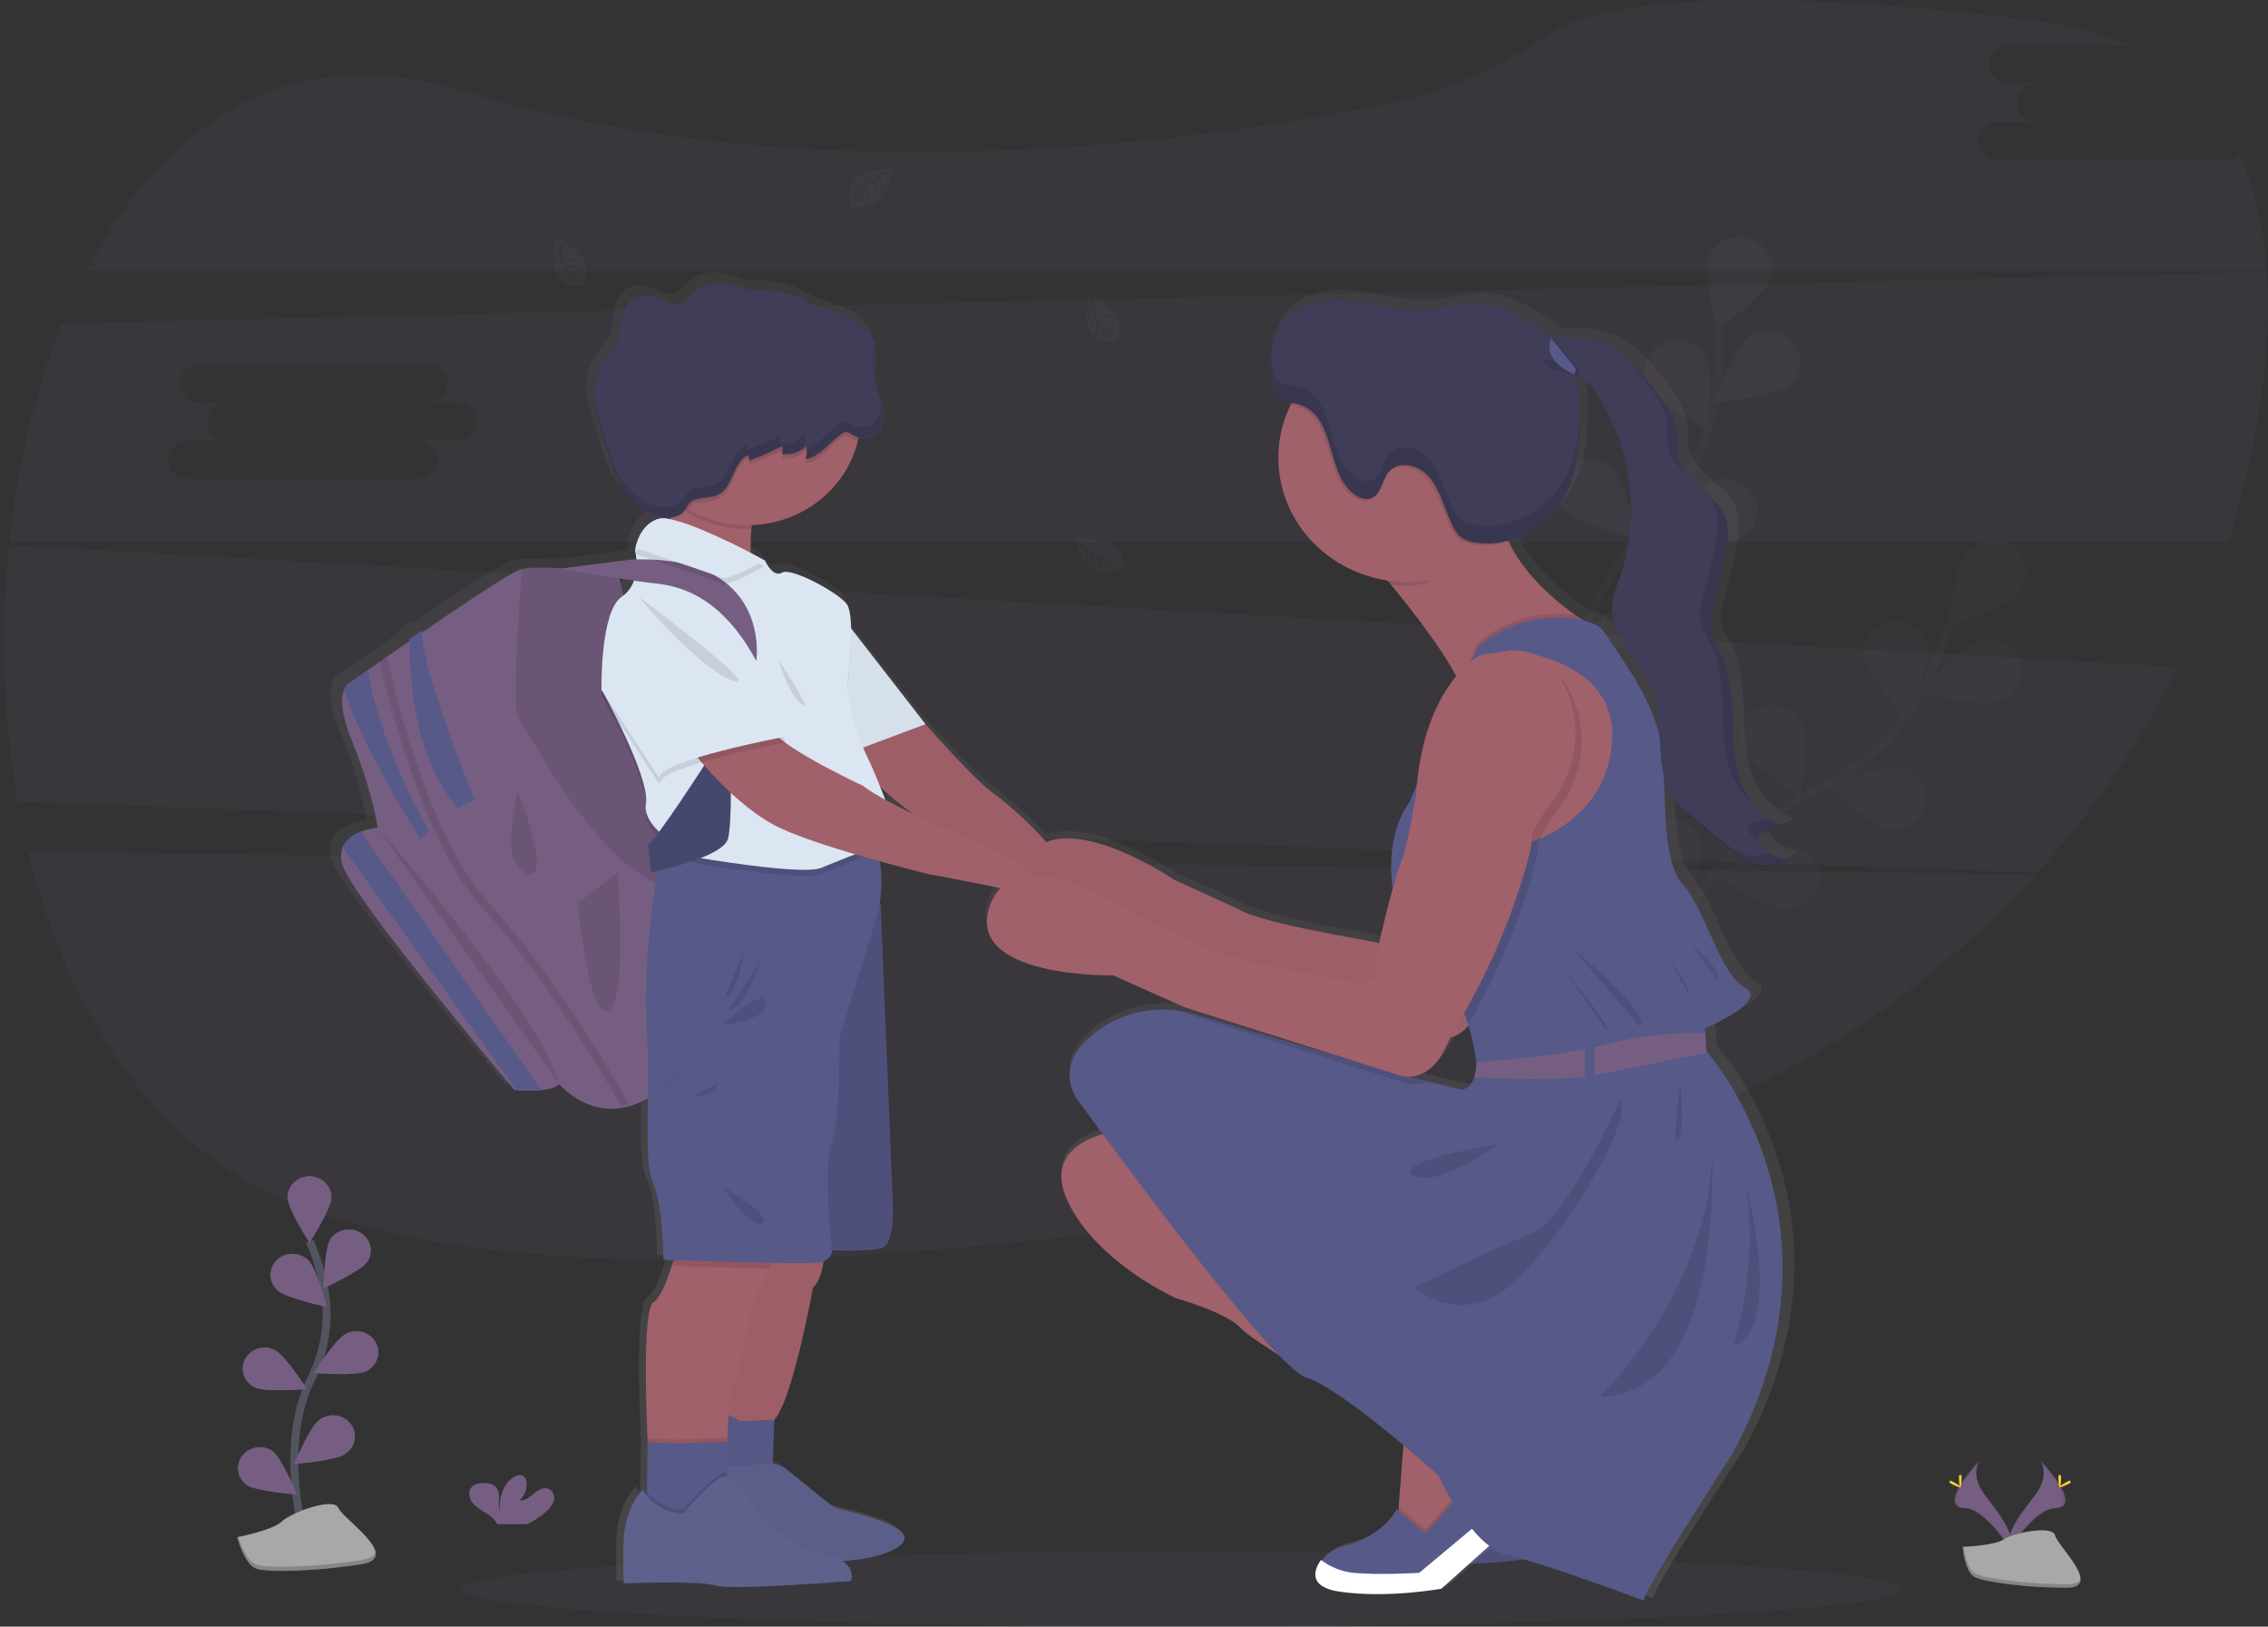 <svg width="569" height="408" viewBox="0 0 569 408" fill="none" xmlns="http://www.w3.org/2000/svg">
<rect x="0" y="0" width="569" height="408" fill="#333333" stroke="none"/>
<path opacity="0.1" d="M296.473 408C396.215 408 477.072 403.798 477.072 398.616C477.072 393.433 396.215 389.231 296.473 389.231C196.73 389.231 115.873 393.433 115.873 398.616C115.873 403.798 196.73 408 296.473 408Z" fill="#765E82"/>
<path d="M398.77 361.824L397.217 364.011L387.613 377.73L379.459 380.091L373.376 374.375L373.671 370.602L375.188 351.014C375.188 351.014 337.549 329.755 334.184 325.779C330.818 321.802 317.875 318.199 317.875 318.199C317.875 318.199 298.072 309.376 290.694 293.968C283.317 278.559 302.991 276.198 302.991 276.198L376.896 344.055L398.77 361.824Z" fill="#A0616A"/>
<path d="M407.832 369.777L384.404 390.778C384.404 390.778 370.943 393.263 358.906 391.523C351.213 390.41 352.693 386.359 354.718 383.57L354.754 383.52C355.967 381.926 357.739 380.806 359.745 380.369C369.706 378.063 373.144 371.139 373.144 371.139L380.392 377.103L392.947 363.057L402.23 367.242L407.832 369.777Z" fill="#575988"/>
<path opacity="0.1" d="M402.229 367.252L396.715 364.767L397.233 364.011L398.786 361.824L376.896 344.055L302.991 276.208C302.991 276.208 283.317 278.559 290.694 293.968C298.072 309.376 317.875 318.199 317.875 318.199C317.875 318.199 330.818 321.802 334.184 325.779C337.549 329.755 375.214 351.004 375.214 351.004L373.697 370.592L373.624 371.527L373.142 371.134C373.142 371.134 369.705 378.058 359.744 380.364C357.738 380.801 355.965 381.921 354.753 383.515L354.717 383.565C352.646 386.349 351.212 390.4 358.905 391.518C370.942 393.258 384.403 390.772 384.403 390.772L407.83 369.772L402.229 367.252Z" fill="black"/>
<path opacity="0.1" d="M7.135 213.72C16.122 250.6 35.149 282.481 65.213 297.944C127.708 330.063 268.64 313.497 373.816 294.465C426.965 284.883 475.208 258.405 510.776 219.296L7.135 213.72Z" fill="#765E82"/>
<path opacity="0.1" d="M558.696 40.121H500.986C499.69 40.081 498.463 39.559 497.561 38.666C496.66 37.772 496.155 36.577 496.155 35.333C496.155 34.088 496.66 32.893 497.561 31.999C498.463 31.106 499.69 30.584 500.986 30.544H510.962C509.64 30.544 508.372 30.039 507.437 29.142C506.502 28.244 505.977 27.026 505.977 25.757C505.977 24.487 506.502 23.27 507.437 22.372C508.372 21.475 509.64 20.97 510.962 20.97H503.838C502.543 20.93 501.315 20.408 500.414 19.514C499.512 18.621 499.008 17.425 499.008 16.181C499.008 14.937 499.512 13.742 500.414 12.848C501.315 11.954 502.543 11.432 503.838 11.392H533.962C527.277 8.41 519.464 6.288 510.46 5.174C428.328 -4.951 399.004 1.745 388.659 8.654C375.897 17.153 361.659 23.406 346.444 26.418C295.768 36.453 200.998 48.527 115.102 22.551C72.41 9.628 40.684 31.458 21.662 67.921H568.715C568 57.325 565.862 47.542 561.937 38.973C561.036 39.715 559.887 40.123 558.696 40.121Z" fill="#765E82"/>
<path opacity="0.1" d="M2.236 136.737C0.02 158.187 0.772 179.825 4.473 201.085L511.164 218.874C525.273 203.299 537.115 185.96 546.367 167.33L2.236 136.737ZM202.639 182.629H192.662C193.331 182.609 193.997 182.717 194.621 182.949C195.245 183.18 195.814 183.53 196.295 183.976C196.775 184.423 197.158 184.958 197.418 185.549C197.679 186.141 197.814 186.776 197.814 187.419C197.814 188.061 197.679 188.696 197.418 189.288C197.158 189.879 196.775 190.414 196.295 190.861C195.814 191.308 195.245 191.657 194.621 191.888C193.997 192.12 193.331 192.228 192.662 192.208H134.951C133.656 192.167 132.428 191.646 131.526 190.752C130.625 189.858 130.121 188.663 130.121 187.419C130.121 186.175 130.625 184.979 131.526 184.085C132.428 183.191 133.656 182.67 134.951 182.629H144.928C143.606 182.629 142.337 182.125 141.402 181.228C140.467 180.33 139.942 179.113 139.942 177.843C139.942 176.573 140.467 175.356 141.402 174.458C142.337 173.561 143.606 173.057 144.928 173.057H137.804C136.508 173.016 135.28 172.494 134.379 171.601C133.477 170.707 132.974 169.511 132.974 168.267C132.974 167.023 133.477 165.828 134.379 164.934C135.28 164.04 136.508 163.518 137.804 163.478H195.515C196.81 163.518 198.038 164.04 198.94 164.934C199.841 165.828 200.345 167.023 200.345 168.267C200.345 169.511 199.841 170.707 198.94 171.601C198.038 172.494 196.81 173.016 195.515 173.057H202.639C203.961 173.057 205.229 173.561 206.164 174.458C207.099 175.356 207.625 176.573 207.625 177.843C207.625 179.113 207.099 180.33 206.164 181.228C205.229 182.125 203.961 182.629 202.639 182.629Z" fill="#765E82"/>
<path opacity="0.1" d="M568.74 68.239L15.557 81.162C8.826 97.769 4.389 116.523 2.318 136.002H559.047C562.682 124.57 565.369 112.882 567.088 101.045C568.745 89.607 569.408 78.543 568.74 68.239ZM114.624 110.558H104.648C105.316 110.537 105.982 110.646 106.606 110.877C107.23 111.108 107.799 111.458 108.28 111.904C108.761 112.352 109.143 112.886 109.404 113.478C109.665 114.069 109.799 114.704 109.799 115.347C109.799 115.989 109.665 116.625 109.404 117.216C109.143 117.808 108.761 118.342 108.28 118.789C107.799 119.236 107.23 119.585 106.606 119.817C105.982 120.048 105.316 120.156 104.648 120.136H46.936C45.641 120.096 44.413 119.574 43.511 118.68C42.61 117.786 42.106 116.591 42.106 115.347C42.106 114.103 42.61 112.908 43.511 112.014C44.413 111.12 45.641 110.598 46.936 110.558H56.913C55.59 110.558 54.322 110.054 53.387 109.156C52.452 108.258 51.927 107.041 51.927 105.771C51.927 104.502 52.452 103.285 53.387 102.387C54.322 101.489 55.59 100.985 56.913 100.985H49.789C48.494 100.945 47.266 100.422 46.364 99.529C45.463 98.635 44.959 97.44 44.959 96.196C44.959 94.952 45.463 93.757 46.364 92.863C47.266 91.969 48.494 91.447 49.789 91.407H107.5C108.795 91.447 110.024 91.969 110.925 92.863C111.826 93.757 112.33 94.952 112.33 96.196C112.33 97.44 111.826 98.635 110.925 99.529C110.024 100.422 108.795 100.945 107.5 100.985H114.624C115.946 100.985 117.214 101.489 118.15 102.387C119.085 103.285 119.61 104.502 119.61 105.771C119.61 107.041 119.085 108.258 118.15 109.156C117.214 110.054 115.946 110.558 114.624 110.558Z" fill="#765E82"/>
<g opacity="0.1">
<path d="M413.789 245.351C413.789 245.351 428.389 210.807 455.653 197.993C467.125 192.689 476.494 183.955 482.352 173.101C485.092 167.929 487.333 162.526 489.046 156.962" stroke="#535461" stroke-width="2" stroke-miterlimit="10"/>
<path d="M506.178 148.791C503.336 152.22 488.627 157.24 488.627 157.24C488.627 157.24 490.398 142.354 493.24 138.925C493.889 138.035 494.72 137.283 495.682 136.715C496.644 136.146 497.718 135.772 498.836 135.616C499.955 135.46 501.095 135.526 502.186 135.809C503.277 136.092 504.296 136.586 505.181 137.262C506.066 137.937 506.797 138.779 507.33 139.736C507.863 140.693 508.186 141.744 508.28 142.826C508.374 143.907 508.237 144.996 507.876 146.024C507.515 147.052 506.939 147.999 506.183 148.806L506.178 148.791Z" fill="#765E82"/>
<path d="M501.131 175.954C496.803 177.351 481.623 173.877 481.623 173.877C481.623 173.877 491.537 162.305 495.866 160.909C496.914 160.496 498.04 160.295 499.173 160.316C500.305 160.338 501.421 160.583 502.452 161.035C503.482 161.487 504.405 162.137 505.163 162.946C505.921 163.755 506.499 164.703 506.859 165.734C507.22 166.766 507.357 167.857 507.261 168.94C507.165 170.025 506.839 171.078 506.302 172.036C505.765 172.994 505.029 173.836 504.14 174.51C503.25 175.184 502.226 175.675 501.131 175.954Z" fill="#765E82"/>
<path d="M473.765 208.068C469.297 207.173 458.016 196.82 458.016 196.82C458.016 196.82 472.662 191.636 477.13 192.526C479.164 193.06 480.909 194.318 482.009 196.043C483.11 197.77 483.484 199.834 483.055 201.815C482.626 203.797 481.426 205.547 479.7 206.708C477.974 207.87 475.851 208.357 473.765 208.068Z" fill="#765E82"/>
<path d="M447.36 227.885C442.798 227.736 429.855 219.356 429.855 219.356C429.855 219.356 443.378 211.871 447.939 212.025C449.073 211.991 450.202 212.18 451.256 212.582C452.31 212.984 453.267 213.59 454.067 214.361C454.867 215.132 455.494 216.053 455.909 217.067C456.323 218.08 456.517 219.165 456.477 220.253C456.437 221.34 456.165 222.409 455.677 223.392C455.19 224.376 454.497 225.252 453.643 225.967C452.788 226.683 451.79 227.222 450.708 227.553C449.628 227.882 448.488 227.996 447.36 227.885Z" fill="#765E82"/>
<path d="M467.489 164.169C468.068 168.518 477.957 180.11 477.957 180.11C477.957 180.11 484.47 166.49 483.885 162.146C483.48 160.165 482.306 158.407 480.6 157.227C478.895 156.046 476.786 155.532 474.7 155.79C472.615 156.047 470.71 157.056 469.37 158.612C468.031 160.168 467.359 162.155 467.489 164.169Z" fill="#765E82"/>
<path d="M436.912 187.724C438.822 191.7 451.874 199.927 451.874 199.927C451.874 199.927 453.836 185.065 451.926 181.084C450.922 179.311 449.253 177.971 447.258 177.336C445.264 176.7 443.092 176.816 441.183 177.66C439.274 178.505 437.771 180.014 436.977 181.883C436.185 183.751 436.161 185.839 436.912 187.724Z" fill="#765E82"/>
<path d="M410.466 214.535C411.652 218.77 423.063 228.989 423.063 228.989C423.063 228.989 427.619 214.659 426.438 210.424C425.768 208.505 424.36 206.903 422.503 205.946C420.644 204.988 418.476 204.747 416.439 205.271C414.403 205.795 412.651 207.045 411.541 208.767C410.431 210.488 410.047 212.551 410.466 214.535Z" fill="#765E82"/>
<path opacity="0.25" d="M506.178 148.791C503.336 152.22 488.627 157.24 488.627 157.24C488.627 157.24 490.398 142.354 493.24 138.925C493.889 138.035 494.72 137.283 495.682 136.715C496.644 136.146 497.718 135.772 498.836 135.616C499.955 135.46 501.095 135.526 502.186 135.809C503.277 136.092 504.296 136.586 505.181 137.262C506.066 137.937 506.797 138.779 507.33 139.736C507.863 140.693 508.186 141.744 508.28 142.826C508.374 143.907 508.237 144.996 507.876 146.024C507.515 147.052 506.939 147.999 506.183 148.806L506.178 148.791Z" fill="black"/>
<path opacity="0.25" d="M501.131 175.954C496.803 177.351 481.623 173.877 481.623 173.877C481.623 173.877 491.537 162.305 495.866 160.909C496.914 160.496 498.04 160.295 499.173 160.316C500.305 160.338 501.421 160.583 502.452 161.035C503.482 161.487 504.405 162.137 505.163 162.946C505.921 163.755 506.499 164.703 506.859 165.734C507.22 166.766 507.357 167.857 507.261 168.94C507.165 170.025 506.839 171.078 506.302 172.036C505.765 172.994 505.029 173.836 504.14 174.51C503.25 175.184 502.226 175.675 501.131 175.954Z" fill="black"/>
<path opacity="0.25" d="M473.765 208.068C469.297 207.173 458.016 196.82 458.016 196.82C458.016 196.82 472.662 191.636 477.13 192.526C479.164 193.06 480.909 194.318 482.009 196.043C483.11 197.77 483.484 199.834 483.055 201.815C482.626 203.797 481.426 205.547 479.7 206.708C477.974 207.87 475.851 208.357 473.765 208.068Z" fill="black"/>
<path opacity="0.25" d="M447.36 227.885C442.798 227.736 429.855 219.356 429.855 219.356C429.855 219.356 443.378 211.871 447.939 212.025C449.073 211.991 450.202 212.18 451.256 212.582C452.31 212.984 453.267 213.59 454.067 214.361C454.867 215.132 455.494 216.053 455.909 217.067C456.323 218.08 456.517 219.165 456.477 220.253C456.437 221.34 456.165 222.409 455.677 223.392C455.19 224.376 454.497 225.252 453.643 225.967C452.788 226.683 451.79 227.222 450.708 227.553C449.628 227.882 448.488 227.996 447.36 227.885Z" fill="black"/>
<path opacity="0.25" d="M467.489 164.169C468.068 168.518 477.957 180.11 477.957 180.11C477.957 180.11 484.47 166.49 483.885 162.146C483.48 160.165 482.306 158.407 480.6 157.227C478.895 156.046 476.786 155.532 474.7 155.79C472.615 156.047 470.71 157.056 469.37 158.612C468.031 160.168 467.359 162.155 467.489 164.169Z" fill="black"/>
<path opacity="0.25" d="M436.912 187.724C438.822 191.7 451.874 199.927 451.874 199.927C451.874 199.927 453.836 185.065 451.926 181.084C450.922 179.311 449.253 177.971 447.258 177.336C445.264 176.7 443.092 176.816 441.183 177.66C439.274 178.505 437.771 180.014 436.977 181.883C436.185 183.751 436.161 185.839 436.912 187.724Z" fill="black"/>
<path opacity="0.25" d="M410.466 214.535C411.652 218.77 423.063 228.989 423.063 228.989C423.063 228.989 427.619 214.659 426.438 210.424C425.768 208.505 424.36 206.903 422.503 205.946C420.644 204.988 418.476 204.747 416.439 205.271C414.403 205.795 412.651 207.045 411.541 208.767C410.431 210.488 410.047 212.551 410.466 214.535Z" fill="black"/>
</g>
<g opacity="0.1">
<path d="M390.545 190.085C390.545 190.085 392.388 152.846 413.682 132.075C422.672 123.419 428.494 112.198 430.275 100.095C431.069 94.338 431.311 88.523 431 82.723" stroke="#535461" stroke-width="2" stroke-miterlimit="10"/>
<path d="M444.351 69.552C442.856 73.697 430.71 83.101 430.71 83.101C430.71 83.101 427.241 68.493 428.732 64.353C429.549 62.492 431.073 60.999 432.995 60.177C434.916 59.356 437.091 59.267 439.078 59.928C441.066 60.59 442.716 61.952 443.695 63.74C444.675 65.527 444.91 67.604 444.351 69.552Z" fill="#765E82"/>
<path d="M448.974 96.79C445.35 99.484 429.85 101.045 429.85 101.045C429.85 101.045 435.208 86.968 438.806 84.274C440.546 83.136 442.671 82.677 444.75 82.989C446.83 83.302 448.708 84.362 450.002 85.955C451.296 87.549 451.911 89.555 451.719 91.567C451.529 93.58 450.547 95.447 448.974 96.79Z" fill="#765E82"/>
<path d="M434.251 135.798C429.726 136.379 415.504 130.201 415.504 130.201C415.504 130.201 427.531 120.648 432.071 120.066C434.17 119.929 436.246 120.562 437.875 121.84C439.505 123.117 440.568 124.943 440.847 126.944C441.127 128.947 440.602 130.976 439.38 132.62C438.157 134.265 436.329 135.401 434.267 135.798H434.251Z" fill="#765E82"/>
<path d="M416.183 162.902C411.829 164.214 396.727 160.417 396.727 160.417C396.727 160.417 406.895 149.054 411.254 147.747C412.313 147.35 413.445 147.166 414.581 147.208C415.716 147.248 416.83 147.513 417.855 147.986C418.879 148.458 419.791 149.128 420.534 149.953C421.277 150.778 421.836 151.741 422.175 152.783C422.514 153.824 422.626 154.921 422.504 156.006C422.382 157.091 422.03 158.14 421.468 159.088C420.906 160.036 420.147 160.863 419.237 161.518C418.328 162.172 417.288 162.64 416.183 162.892V162.902Z" fill="#765E82"/>
<path d="M413.164 96.382C415.235 100.299 428.551 108.087 428.551 108.087C428.551 108.087 429.985 93.176 427.935 89.254C426.87 87.514 425.154 86.228 423.137 85.657C421.12 85.085 418.952 85.272 417.073 86.178C415.195 87.085 413.745 88.644 413.019 90.539C412.293 92.434 412.345 94.523 413.164 96.382Z" fill="#765E82"/>
<path d="M392.454 128.342C395.633 131.488 410.782 135.092 410.782 135.092C410.782 135.092 407.505 120.439 404.326 117.293C402.767 115.932 400.727 115.192 398.62 115.224C396.514 115.257 394.499 116.058 392.986 117.466C391.474 118.874 390.577 120.783 390.478 122.803C390.379 124.824 391.086 126.805 392.454 128.342Z" fill="#765E82"/>
<path d="M376.768 162.052C379.356 165.67 393.646 171.679 393.646 171.679C393.646 171.679 392.988 156.709 390.415 153.09C389.113 151.514 387.238 150.469 385.166 150.167C383.095 149.865 380.981 150.327 379.251 151.462C377.521 152.596 376.303 154.318 375.842 156.28C375.381 158.242 375.711 160.299 376.768 162.037V162.052Z" fill="#765E82"/>
</g>
<path opacity="0.1" d="M224.146 42.497C224.146 42.497 211.808 41.787 213.273 50.087C213.198 50.508 213.264 50.941 213.461 51.325C213.658 51.708 213.976 52.021 214.371 52.219C214.371 52.219 214.371 51.603 215.634 51.812C216.076 51.886 216.527 51.908 216.975 51.877C217.581 51.836 218.157 51.608 218.616 51.225C218.616 51.225 222.085 49.849 223.431 44.406C223.431 44.406 224.43 43.218 224.389 42.915L222.318 43.77C222.318 43.77 223.027 45.211 222.468 46.409C222.468 46.409 222.401 43.819 222.002 43.879C221.919 43.879 220.92 44.376 220.92 44.376C220.92 44.376 222.147 46.891 221.22 48.715C221.22 48.715 221.572 45.619 220.537 44.56L219.072 45.38C219.072 45.38 220.5 47.975 219.533 50.092C219.533 50.092 219.781 46.847 218.766 45.579L217.436 46.573C217.436 46.573 218.782 49.133 217.953 50.888C217.953 50.888 217.85 47.105 217.141 46.822C216.638 47.23 216.19 47.696 215.805 48.208C215.805 48.208 216.721 50.067 216.152 51.047C216.152 51.047 215.805 48.526 215.515 48.517C215.515 48.517 214.355 50.187 214.236 51.33C214.292 50.269 214.637 49.241 215.235 48.348C214.567 48.469 213.95 48.775 213.46 49.227C213.46 49.227 213.641 48.049 215.53 47.945C215.53 47.945 216.488 46.678 216.742 46.603C216.742 46.603 214.873 46.449 213.744 46.936C213.744 46.936 214.739 45.823 217.084 46.325L218.399 45.301C218.399 45.301 215.939 44.978 214.893 45.331C214.893 45.331 216.095 44.337 218.751 45.067L220.18 44.247C219.081 44.013 217.954 43.92 216.83 43.969C216.83 43.969 218.15 43.288 220.599 44.023L221.634 43.586C221.634 43.586 220.081 43.298 219.647 43.248C219.212 43.198 219.175 43.084 219.175 43.084C220.148 42.928 221.146 43.035 222.059 43.392C222.059 43.392 224.187 42.632 224.146 42.497Z" fill="#765E82"/>
<path opacity="0.1" d="M191.747 82.892C191.747 82.892 187.532 94.051 196.235 95.07C196.635 95.258 197.087 95.32 197.526 95.247C197.965 95.173 198.368 94.969 198.679 94.662C198.679 94.662 198.068 94.468 198.633 93.385C198.825 92.997 198.967 92.588 199.057 92.167C199.19 91.599 199.126 91.003 198.876 90.472C198.876 90.472 198.488 86.889 193.435 84.105C193.435 84.105 192.528 82.847 192.213 82.798L192.477 84.955C192.477 84.955 194.118 84.711 195.158 85.567C195.158 85.567 192.57 84.895 192.497 85.278C192.497 85.357 192.689 86.416 192.689 86.416C192.689 86.416 195.547 86.004 197.11 87.371C197.11 87.371 194.118 86.173 192.767 86.819L193.171 88.405C193.171 88.405 196.168 87.823 198.006 89.319C198.006 89.319 194.832 88.166 193.279 88.743L193.895 90.234C193.895 90.234 196.831 89.737 198.353 90.974C198.353 90.974 194.547 89.98 194.061 90.571C194.326 91.151 194.665 91.697 195.07 92.197C195.07 92.197 197.183 91.879 198.001 92.694C198.001 92.694 195.386 92.302 195.293 92.565C195.293 92.565 196.629 94.106 197.737 94.553C196.698 94.202 195.773 93.595 195.055 92.793C194.992 93.435 195.123 94.081 195.433 94.652C195.433 94.652 194.309 94.155 194.739 92.396C194.739 92.396 193.745 91.153 193.74 90.905C193.74 90.905 193.062 92.584 193.222 93.763C193.222 93.763 192.394 92.53 193.564 90.512L192.912 89.021C192.912 89.021 191.876 91.193 191.949 92.252C191.949 92.252 191.307 90.87 192.777 88.628L192.363 87.082C191.822 88.022 191.41 89.024 191.136 90.065C191.136 90.065 190.83 88.653 192.264 86.615L192.114 85.547C192.114 85.547 191.389 86.879 191.213 87.281C191.037 87.684 190.913 87.669 190.913 87.669C191.036 86.729 191.426 85.84 192.042 85.099C192.042 85.099 191.892 82.897 191.747 82.892Z" fill="#765E82"/>
<path opacity="0.1" d="M273.567 73.493C273.567 73.493 269.348 84.647 278.055 85.666C278.454 85.854 278.905 85.916 279.343 85.844C279.781 85.772 280.184 85.569 280.494 85.263C280.494 85.263 279.888 85.07 280.448 83.981C280.646 83.594 280.796 83.185 280.893 82.763C281.026 82.195 280.961 81.602 280.707 81.073C280.707 81.073 280.318 77.49 275.265 74.701C275.265 74.701 274.364 73.444 274.048 73.394L274.307 75.556C274.307 75.556 275.954 75.308 276.989 76.162C276.989 76.162 274.401 75.491 274.333 75.879C274.333 75.954 274.525 77.017 274.525 77.017C274.525 77.017 277.382 76.6 278.941 77.972C278.941 77.972 275.954 76.769 274.597 77.42L275.001 79C275.001 79 277.999 78.419 279.842 79.915C279.842 79.915 276.668 78.762 275.115 79.343L275.731 80.834C275.731 80.834 278.666 80.337 280.189 81.575C280.189 81.575 276.384 80.581 275.897 81.168C276.162 81.746 276.499 82.292 276.901 82.793C276.901 82.793 279.019 82.475 279.837 83.29C279.837 83.29 277.217 82.897 277.129 83.156C277.129 83.156 278.465 84.697 279.573 85.144C278.532 84.79 277.606 84.182 276.886 83.379C276.817 84.029 276.948 84.684 277.263 85.263C277.263 85.263 276.135 84.766 276.565 83.001C276.565 83.001 275.576 81.764 275.571 81.51C275.571 81.51 274.887 83.186 275.053 84.368C275.053 84.368 274.224 83.131 275.4 81.118L274.742 79.627C274.742 79.627 273.707 81.799 273.784 82.863C273.784 82.863 273.142 81.476 274.613 79.234L274.199 77.688C273.657 78.627 273.244 79.63 272.971 80.671C272.971 80.671 272.661 79.264 274.095 77.221L273.945 76.157C273.945 76.157 273.22 77.49 273.049 77.887C272.878 78.285 272.749 78.279 272.749 78.279C272.868 77.339 273.259 76.449 273.878 75.71C273.878 75.71 273.707 73.493 273.567 73.493Z" fill="#765E82"/>
<path opacity="0.1" d="M139.875 59.516C139.875 59.516 135.656 70.675 144.364 71.689C144.763 71.879 145.214 71.942 145.652 71.87C146.09 71.797 146.493 71.593 146.803 71.286C146.803 71.286 146.197 71.092 146.756 70.009C146.953 69.621 147.102 69.212 147.201 68.791C147.332 68.222 147.267 67.627 147.015 67.096C147.015 67.096 146.627 63.513 141.574 60.724C141.574 60.724 140.673 59.471 140.357 59.422L140.616 61.579C140.616 61.579 142.257 61.335 143.297 62.191C143.297 62.191 140.709 61.514 140.642 61.902C140.642 61.981 140.833 63.04 140.833 63.04C140.833 63.04 143.691 62.628 145.249 63.994C145.249 63.994 142.257 62.792 140.906 63.443L141.31 65.029C141.31 65.029 144.307 64.447 146.145 65.943C146.145 65.943 142.976 64.79 141.424 65.367L142.04 66.858C142.04 66.858 144.975 66.361 146.497 67.598C146.497 67.598 142.687 66.604 142.205 67.191C142.47 67.771 142.808 68.319 143.209 68.821C143.209 68.821 145.327 68.498 146.14 69.318C146.14 69.318 143.525 68.925 143.432 69.189C143.432 69.189 144.773 70.724 145.881 71.177C144.839 70.826 143.913 70.217 143.194 69.412C143.126 70.062 143.257 70.717 143.572 71.296C143.572 71.296 142.444 70.799 142.873 69.04C142.873 69.04 141.879 67.797 141.879 67.548C141.879 67.548 141.196 69.229 141.361 70.406C141.361 70.406 140.533 69.174 141.703 67.156L141.051 65.665C141.051 65.665 140.015 67.842 140.088 68.901C140.088 68.901 139.446 67.519 140.916 65.277L140.507 63.726C139.965 64.665 139.553 65.668 139.28 66.709C139.28 66.709 138.969 65.302 140.404 63.259L140.253 62.195C140.253 62.195 139.529 63.527 139.358 63.93C139.187 64.333 139.057 64.317 139.057 64.317C139.176 63.378 139.566 62.488 140.181 61.748C140.181 61.748 140.036 59.521 139.875 59.516Z" fill="#765E82"/>
<path opacity="0.1" d="M269.494 135.206C269.494 135.206 272.75 146.638 280.475 142.662C280.914 142.595 281.32 142.397 281.634 142.095C281.948 141.793 282.155 141.404 282.225 140.982C282.225 140.982 281.614 141.156 281.417 139.958C281.347 139.533 281.223 139.117 281.05 138.721C280.816 138.184 280.407 137.734 279.885 137.438C279.885 137.438 277.415 134.729 271.601 135.246C271.601 135.246 270.11 134.719 269.82 134.854L271.332 136.474C271.332 136.474 272.523 135.365 273.884 135.48C273.884 135.48 271.352 136.37 271.544 136.713C271.58 136.782 272.383 137.538 272.383 137.538C272.383 137.538 274.454 135.619 276.566 135.873C276.566 135.873 273.403 136.548 272.683 137.826L273.967 138.9C273.967 138.9 276.069 136.762 278.466 136.966C278.466 136.966 275.184 137.781 274.262 139.113L275.671 140.003C275.671 140.003 277.741 137.96 279.755 138.139C279.755 138.139 276.064 139.451 276.007 140.182C276.573 140.509 277.178 140.77 277.809 140.957C277.809 140.957 279.362 139.526 280.491 139.729C280.491 139.729 278.119 140.853 278.202 141.121C278.202 141.121 280.216 141.618 281.386 141.38C280.326 141.668 279.204 141.683 278.135 141.424C278.468 141.993 278.966 142.456 279.569 142.757C279.569 142.757 278.347 142.97 277.643 141.295C277.643 141.295 276.09 140.833 275.93 140.624C275.93 140.624 276.38 142.369 277.224 143.244C277.224 143.244 275.805 142.697 275.552 140.4L274.128 139.551C274.128 139.551 274.594 141.891 275.282 142.727C275.282 142.727 273.926 141.951 273.781 139.307L272.512 138.273C272.639 139.346 272.908 140.398 273.315 141.405C273.315 141.405 272.217 140.41 272.165 137.96L271.399 137.174C271.399 137.174 271.606 138.666 271.71 139.088C271.813 139.511 271.71 139.585 271.71 139.585C271.242 138.751 271.025 137.808 271.083 136.862C271.083 136.862 269.613 135.127 269.494 135.206Z" fill="#765E82"/>
<path d="M423.203 199.693C424.332 200.946 425.578 202.097 426.925 203.133L437.011 211.384C438.807 212.85 440.635 214.366 442.913 215.057C444.261 215.464 445.688 215.568 447.085 215.362C448.481 215.156 449.81 214.645 450.968 213.869L450.797 213.814L450.968 213.705C449.265 213.178 447.52 212.631 446.117 211.572C445.539 211.157 445.054 210.635 444.687 210.038C444.321 209.441 444.082 208.78 443.985 208.093C443.985 208.024 443.985 207.959 443.985 207.889C443.988 207.701 444.007 207.513 444.042 207.328C446.215 207.15 448.304 206.443 450.114 205.275L449.939 205.215L450.114 205.111C444.74 203.456 441.018 198.615 439.33 193.49C437.642 188.365 437.637 182.908 437.456 177.545C437.275 172.182 436.861 166.67 434.448 161.818C433.542 159.999 432.377 158.269 431.937 156.301C431.816 155.717 431.758 155.122 431.766 154.527C431.802 152.613 432.382 150.689 432.916 148.82C434.101 144.647 435.048 140.414 435.752 136.141C436.03 134.622 436.184 133.085 436.213 131.543C436.262 130.039 436.011 128.539 435.473 127.125C433.102 121.21 424.86 118.421 423.601 112.213C423.454 111.377 423.392 110.53 423.415 109.683C423.415 109.216 423.415 108.754 423.415 108.291C423.415 107.829 423.415 107.297 423.373 106.84C423.016 102.471 420.2 98.678 417.482 95.135C414.21 90.87 410.751 86.436 405.724 84.165C401.821 82.391 396.602 81.804 391.948 82.201C389.859 80.472 387.569 78.978 385.124 77.753C381.567 75.854 377.876 73.985 373.936 73.568C368.94 73.041 364.001 74.88 358.989 75.188C352.176 75.611 345.487 73.2 338.673 72.703C331.86 72.206 324.016 74.408 320.972 80.994C320.258 82.593 319.825 84.294 319.688 86.028C319.657 86.362 319.636 86.69 319.621 87.022V87.058C319.57 88.402 319.61 89.749 319.74 91.089V91.243C319.74 91.511 319.791 91.78 319.823 92.048C319.823 92.128 319.822 92.202 319.848 92.282C319.848 92.53 319.905 92.779 319.936 93.027L319.967 93.261C320.009 93.574 320.055 93.887 320.097 94.2C320.176 94.845 320.32 95.481 320.527 96.099C320.654 96.456 320.839 96.792 321.076 97.093C321.816 97.997 322.929 98.266 324.079 98.435L324.985 98.559C324.892 98.738 324.793 98.917 324.705 99.101C322.651 103.259 321.589 107.805 321.598 112.407C321.598 128.044 333.656 141.007 349.411 143.363L350.358 144.496C356.167 151.484 363.457 160.814 366.926 167.529C362.919 172.306 358.228 180.776 356.892 194.981L354.909 199.425C350.752 205.166 349.68 213.447 350.752 221.151C349.582 225.316 348.246 230.55 347.319 234.879C340.428 233.413 316.908 229.784 311.348 226.26L295.039 218.884C295.039 218.884 273.812 204.649 262.391 209.401C258.026 204.251 251.441 198.858 248.604 196.82C243.737 193.316 231.633 179.627 231.633 179.627L212.668 155.461C212.617 152.663 212.306 150.272 211.508 149.243C209.272 146.37 197.432 139.993 195.065 141.37C192.7 142.747 190.722 138.387 190.722 138.387L190.541 138.293C190.095 138.044 188.832 137.359 187.077 136.454C186.985 134.437 187.037 132.415 187.233 130.405C187.269 130.067 187.315 129.729 187.367 129.411C193.653 129.193 199.693 127.01 204.568 123.193C209.443 119.376 212.885 114.135 214.372 108.267C214.455 107.953 214.512 107.63 214.579 107.312C215.428 107.501 216.312 107.478 217.149 107.245C217.986 107.012 218.746 106.577 219.357 105.98C221.014 104.27 221.087 101.641 220.559 99.374C220.031 97.108 219.005 94.936 218.746 92.62C218.42 89.463 219.58 86.158 218.513 83.175C217.618 80.631 215.257 78.782 212.741 77.574C210.225 76.366 207.47 75.66 204.898 74.562C202.443 73.518 200.16 72.116 197.613 71.291C194.31 70.223 190.758 70.183 187.258 70.263C185.063 69.412 182.827 68.603 180.476 68.349C177.887 68.065 175.04 68.548 173.067 70.203C171.514 71.525 170.251 73.647 168.144 73.717C167.108 73.752 166.176 73.259 165.255 72.837C162.64 71.634 159.332 70.953 156.971 72.549C155.076 73.821 154.383 76.162 154.057 78.344C153.73 80.527 153.673 82.818 152.576 84.771C151.897 85.974 150.867 86.953 150.013 88.047C147.851 90.823 146.831 94.267 147.15 97.719V97.819C147.026 97.322 146.907 96.859 146.819 96.372C146.819 96.74 146.819 97.103 146.87 97.471C147.095 99.176 147.482 100.858 148.025 102.496L150.168 109.703C151.255 113.361 152.369 117.074 154.44 120.33C155.247 121.612 156.223 122.79 157.344 123.834C159.109 125.613 161.367 126.87 163.852 127.457C164.724 127.645 165.623 127.697 166.513 127.611C166.513 127.716 166.487 127.815 166.466 127.92C166.275 127.885 166.078 127.845 165.897 127.821C165.056 127.652 164.185 127.674 163.355 127.885C159.265 129.282 158.022 133.531 157.66 135.202C157.577 135.629 157.551 135.887 157.551 135.887C157.551 135.887 157.618 136.136 157.696 136.558L157.66 136.702C157.577 137.125 157.551 137.389 157.551 137.389C157.551 137.389 157.618 137.637 157.696 138.069L156.629 138.094L138.794 140.331C134.719 140.063 130.842 139.998 128.765 140.475C128.59 140.512 128.417 140.561 128.248 140.619C125.659 141.479 113.798 149.338 103.154 156.569C103.154 156.371 103.154 156.177 103.122 155.988L100.093 158.056C100.093 158.25 100.093 158.453 100.093 158.657C99.338 159.154 98.587 159.681 97.862 160.183C94.606 162.42 91.65 164.438 89.449 165.983C86.767 167.832 85.105 169.001 85.105 169.001C85.105 169.001 84.122 169.309 83.469 170.765C82.63 172.629 82.341 176.377 85.37 183.753C90.764 196.88 91.945 205.757 91.945 205.757C90.481 205.904 89.044 206.238 87.673 206.751C85.804 207.467 83.852 208.68 83.04 210.727C82.518 212.157 82.505 213.714 83.003 215.151C85.499 223.651 126.808 271.914 126.808 271.914L127.326 271.958C129.445 272.138 131.575 272.138 133.694 271.958C135.625 271.765 137.432 271.323 138.26 270.388C138.26 270.388 147.419 281.676 160.869 273.987C160.776 284.226 160.507 291.736 162.2 295.519C164.836 301.393 164.836 314.769 164.836 314.769L167.341 314.854C167.207 315.351 167.056 315.848 166.896 316.345C165.742 320.008 164.038 324.437 162.236 325.496C159.203 327.285 160.642 358.042 160.766 360.696C160.766 360.801 160.766 360.855 160.766 360.855L160.59 373.281V374.275C160.214 373.79 159.876 373.278 159.581 372.745C159.581 372.745 154.704 377.218 154.616 386.662C154.528 396.106 154.703 396.424 154.703 396.424C154.703 396.424 174.377 395.693 178.068 396.995C181.76 398.298 212.632 395.862 212.632 395.862C212.632 395.862 213.776 393.009 210.484 390.817C215.734 390.454 221.46 389.49 224.814 387.154C232.192 382.039 209.93 378.053 208.376 377.243C206.823 376.432 199.13 369.917 195.951 367.476C194.99 366.802 193.854 366.396 192.669 366.303L193.067 355.164C197.805 350.04 202.935 321.782 202.935 321.782C204.613 320.44 205.343 317.175 205.643 315.182C206.256 314.987 206.792 314.615 207.178 314.118C207.564 313.622 207.782 313.023 207.802 312.403C213.222 312.577 220.041 312.537 221.351 311.29C223.587 309.162 223.323 301.91 223.323 301.91L220.165 225.147L219.958 224.854C220.48 221.34 220.491 217.773 219.989 214.256C227.082 216.2 232.601 217.522 232.601 217.522C232.601 217.522 243.277 219.411 250.768 221.002C249.542 222.252 248.616 223.745 248.055 225.375C241.325 243.766 279.497 243.006 279.497 243.006L297.519 251.008L339.942 264.319C326.31 260.457 310.737 255.914 300.139 252.798C299.095 252.491 298.033 252.244 296.96 252.057C287.237 250.367 277.136 253.767 270.944 261.267C270.871 261.362 270.804 261.446 270.726 261.536C269.244 263.387 268.418 265.647 268.369 267.982C268.321 270.317 269.053 272.606 270.457 274.513C272.078 276.716 274.247 279.643 276.789 283.048C271.41 284.608 262.51 288.958 267.921 300.141C275.417 315.644 295.541 324.496 295.541 324.496C295.541 324.496 308.697 328.125 312.109 332.126C313.067 333.25 316.768 335.74 321.609 338.742C324.715 341.898 327.148 343.961 328.593 344.418C334.361 346.242 345.59 354.995 353.49 361.561L352.305 377.248L352.227 378.192L351.741 377.795C351.741 377.795 348.246 384.753 338.119 387.084C336.088 387.523 334.289 388.648 333.051 390.256L333.014 390.3L332.714 390.717L332.486 390.554C330.416 393.352 329.453 397.428 337.27 398.551C349.504 400.301 363.157 397.801 363.157 397.801L375.354 386.975C376.709 388.07 378.301 388.863 380.014 389.296C389.131 391.284 414.738 400.798 414.738 400.798C414.738 398.129 437.368 363.793 437.368 363.793C467.914 308.283 434.696 266.799 431.026 262.48L430.7 262.102L430.415 257.49L430.353 256.431C430.353 256.431 446.837 249.432 440.521 246.102C434.204 242.772 430.684 226.762 424.735 220.097C420.076 214.898 420.345 202.829 419.853 192.545C420.387 195.085 421.534 197.468 423.203 199.504C423.239 199.549 423.28 199.584 423.317 199.629L422.876 199.261C422.985 199.42 423.089 199.559 423.203 199.693ZM220.082 195.428C222.205 197.621 225.912 200.424 228.366 202.203C225.425 200.827 223.137 199.663 221.372 198.724C220.957 197.621 220.522 196.517 220.082 195.428ZM157.287 143.413C156.78 144.872 155.856 146.165 154.621 147.146L153.585 142.856C154.941 143.065 156.205 143.258 157.287 143.413ZM364.213 261.267C364.622 260.422 365.046 259.592 365.476 258.782C367.292 258.215 368.893 257.146 370.079 255.71C370.981 258.717 371.649 261.784 372.077 264.886C372.077 265.03 372.077 265.109 372.077 265.109C372.055 266.36 371.858 267.602 371.492 268.802C371.015 270.254 370.146 271.621 368.567 271.784C367.909 271.849 364.674 271.099 359.833 269.831C358.43 269.464 356.887 269.051 355.24 268.603C357.824 268.44 361.417 267.043 364.213 261.267ZM404.725 156.391C403.757 154.9 401.738 153.945 399.268 153.384C398.818 153.095 398.119 152.638 397.228 152.017C392.88 148.96 384.197 142.076 380.216 133.283C381.325 132.986 382.409 132.605 383.457 132.145C385.083 131.429 386.619 130.537 388.033 129.486C388.51 129.127 388.976 128.755 389.421 128.367C390.562 127.379 391.602 126.289 392.528 125.112C392.895 124.614 393.252 124.142 393.563 123.62C394.071 122.855 394.53 122.062 394.94 121.244C395.883 119.336 396.61 117.337 397.109 115.28C397.311 114.455 397.487 113.615 397.627 112.77C397.767 111.925 397.902 111.075 398 110.22C398.321 107.203 398.444 104.17 398.368 101.139C398.368 100.995 398.368 100.846 398.368 100.702C398.368 100.647 398.368 100.592 398.368 100.542C398.353 97.469 398.006 94.406 397.332 91.402C397.565 91.486 397.798 91.571 398.021 91.67C398.394 91.846 398.752 92.054 399.087 92.291C399.004 92.177 398.911 92.063 398.823 91.948C400.324 92.883 401.443 94.339 402.447 95.79C407.048 102.677 409.986 110.464 411.047 118.582C412.108 126.7 411.264 134.943 408.577 142.707C407.821 144.839 406.915 146.961 406.713 149.203C405.983 157.211 413.961 163.32 416.928 170.845C418.414 174.617 418.647 178.797 418.843 182.933C416.607 172.46 408.432 162.151 404.741 156.411L404.725 156.391Z" fill="url(#paint0_linear_172_227)"/>
<path d="M206.822 314.729C206.822 314.729 206.434 320.942 203.975 322.93C203.975 322.93 198.927 351.014 194.267 356.108L193.491 358.966L174.076 356.854L177.959 332.002L181.583 309.138L206.822 314.729Z" fill="#A1616A"/>
<path opacity="0.03" d="M206.822 314.729C206.822 314.729 206.434 320.942 203.975 322.93C203.975 322.93 198.927 351.014 194.267 356.108L193.491 358.966L174.076 356.854L177.959 332.002L181.583 309.138L206.822 314.729Z" fill="black"/>
<path d="M185.901 356.456L194.267 356.104L193.822 368.748L187.418 372.869L175.883 370.443L180.092 353.544L185.901 356.456Z" fill="#575988"/>
<path opacity="0.03" d="M185.901 356.456L194.267 356.104L193.822 368.748L187.418 372.869L175.883 370.443L180.092 353.544L185.901 356.456Z" fill="black"/>
<path d="M187.417 367.779C187.417 367.779 193.987 365.92 197.104 368.346C200.221 370.771 207.8 377.238 209.317 378.048C210.834 378.858 232.708 382.819 225.486 387.909C218.263 392.999 199.718 391.548 199.718 391.548C199.718 391.548 187.588 388.148 187.251 387.989C186.915 387.83 179.486 384.351 179.253 384.107C179.02 383.863 181.355 367.705 181.355 367.705L187.417 367.779Z" fill="#5D618C"/>
<path opacity="0.03" d="M187.417 367.779C187.417 367.779 193.987 365.92 197.104 368.346C200.221 370.771 207.8 377.238 209.317 378.048C210.834 378.858 232.708 382.819 225.486 387.909C218.263 392.999 199.718 391.548 199.718 391.548C199.718 391.548 187.588 388.148 187.251 387.989C186.915 387.83 179.486 384.351 179.253 384.107C179.02 383.863 181.355 367.705 181.355 367.705L187.417 367.779Z" fill="black"/>
<path d="M168.381 199.788L167.993 222.89L167.112 272.172L166.595 272.605C151.192 285.404 140.32 271.859 140.32 271.859C139.502 272.789 137.732 273.231 135.826 273.42C133.742 273.599 131.646 273.599 129.562 273.42L129.044 273.375C129.044 273.375 88.392 225.375 85.933 216.926C85.445 215.497 85.458 213.953 85.969 212.532C86.772 210.514 88.692 209.311 90.53 208.6C91.879 208.089 93.293 207.754 94.734 207.606C94.734 207.606 93.569 198.784 88.263 185.736C85.281 178.405 85.571 174.682 86.394 172.813C87.036 171.367 88.004 171.058 88.004 171.058C88.004 171.058 89.64 169.9 92.275 168.076C94.465 166.54 97.349 164.532 100.559 162.31L103.536 160.263C114.517 152.697 127.75 143.791 130.458 142.866C130.626 142.807 130.799 142.758 130.975 142.722C136.531 141.435 155.174 144.108 155.174 144.108L168.381 199.788Z" fill="#765E82"/>
<path opacity="0.1" d="M168.381 199.788L167.992 222.89C149.577 217.676 132.456 183.126 130.198 180.403C128.267 178.037 130.25 151.688 130.98 142.732C136.536 141.444 155.179 144.119 155.179 144.119L168.381 199.788Z" fill="black"/>
<path d="M379.744 154.795C379.744 154.795 365.377 161.878 363.565 189.712C363.565 189.712 361.235 203.878 359.941 206.364C358.646 208.849 352.433 232.334 353.21 235.192C353.21 235.192 351.916 238.05 347.127 236.807C342.338 235.565 316.451 231.713 310.627 227.985L294.577 220.654C294.577 220.654 263.255 199.405 256.654 217.671C250.053 235.937 287.588 235.202 287.588 235.202L305.32 243.155L359.035 260.169C359.035 260.169 366.153 263.275 370.942 253.334C374.007 247.072 377.645 241.084 381.815 235.44C381.815 235.44 392.687 206.115 392.557 201.145C392.428 196.174 404.206 184.369 404.206 184.369C404.206 184.369 406.536 153.055 387.38 153.677L379.744 154.795Z" fill="#A0616A"/>
<path opacity="0.03" d="M379.744 154.795C379.744 154.795 365.377 161.878 363.565 189.712C363.565 189.712 361.235 203.878 359.941 206.364C358.646 208.849 352.433 232.334 353.21 235.192C353.21 235.192 351.916 238.05 347.127 236.807C342.338 235.565 316.451 231.713 310.627 227.985L294.577 220.654C294.577 220.654 263.255 199.405 256.654 217.671C250.053 235.937 287.588 235.202 287.588 235.202L305.32 243.155L359.035 260.169C359.035 260.169 366.153 263.275 370.942 253.334C374.007 247.072 377.645 241.084 381.815 235.44C381.815 235.44 392.687 206.115 392.557 201.145C392.428 196.174 404.206 184.369 404.206 184.369C404.206 184.369 406.536 153.055 387.38 153.677L379.744 154.795Z" fill="black"/>
<path d="M227.789 178.971C228.566 179.841 232.191 181.635 232.191 181.635C232.191 181.635 244.098 195.24 248.887 198.719C253.676 202.198 269.337 215.494 266.169 220.529C263 225.564 259.438 224.441 259.438 224.441L231.414 205.802C231.414 205.802 221.577 199.032 219.573 195.801C217.57 192.57 215.105 185.806 215.105 185.806L227.789 178.971Z" fill="#A1616A"/>
<path opacity="0.03" d="M227.789 178.971C228.566 179.841 232.191 181.635 232.191 181.635C232.191 181.635 244.098 195.24 248.887 198.719C253.676 202.198 269.337 215.494 266.169 220.529C263 225.564 259.438 224.441 259.438 224.441L231.414 205.802C231.414 205.802 221.577 199.032 219.573 195.801C217.57 192.57 215.105 185.806 215.105 185.806L227.789 178.971Z" fill="black"/>
<path d="M212.068 155.734L232.192 181.64L214.071 188.415L206.564 166.729L212.068 155.734Z" fill="#DCE6F2"/>
<path opacity="0.03" d="M212.068 155.734L232.192 181.64L214.071 188.415L206.564 166.729L212.068 155.734Z" fill="black"/>
<path d="M217.307 221.782L220.93 226.876L224.037 303.173C224.037 303.173 224.296 310.38 222.095 312.493C219.895 314.605 201.904 313.238 201.904 313.238C201.904 313.238 202.552 235.451 202.81 233.959C203.069 232.468 217.307 221.782 217.307 221.782Z" fill="#575988"/>
<path opacity="0.1" d="M217.307 221.782L220.93 226.876L224.037 303.173C224.037 303.173 224.296 310.38 222.095 312.493C219.895 314.605 201.904 313.238 201.904 313.238C201.904 313.238 202.552 235.451 202.81 233.959C203.069 232.468 217.307 221.782 217.307 221.782Z" fill="black"/>
<path d="M193.071 318.229C191.892 321.011 190.508 323.708 188.929 326.301C188.929 326.301 185.564 344.736 184.13 346.436C183.094 347.679 182.618 356.953 182.447 361.79C182.385 363.539 182.359 364.707 182.359 364.707L162.572 373.764L162.484 361.795C162.484 361.795 162.484 361.74 162.484 361.636C162.359 358.996 160.93 328.428 163.928 326.649C165.688 325.6 167.366 321.181 168.5 317.558C169.364 314.759 169.908 312.418 169.908 312.418C169.908 312.418 191.891 311.046 193.723 313.308C194.396 314.113 193.93 316.071 193.071 318.229Z" fill="#A1616A"/>
<path opacity="0.1" d="M193.071 318.229C184.156 318.05 172.984 317.687 168.469 317.533C169.333 314.734 169.877 312.393 169.877 312.393C169.877 312.393 191.86 311.021 193.693 313.283C194.397 314.113 193.931 316.071 193.071 318.229Z" fill="black"/>
<path d="M167.086 205.131C167.086 205.131 161.003 236.196 162.168 256.202C163.332 276.208 161.262 290.985 163.85 296.836C166.439 302.686 166.439 315.972 166.439 315.972C166.439 315.972 201.645 317.214 205.268 316.717C208.892 316.22 208.763 313.611 208.763 313.611C208.763 313.611 206.304 292.974 208.633 286.512C210.963 280.05 210.575 260.293 210.575 260.293L220.412 228.482C220.412 228.482 223.389 214.192 217.176 208.352C210.963 202.511 167.086 205.131 167.086 205.131Z" fill="#575988"/>
<path d="M375.991 369.28L374.438 371.467L364.834 385.186L356.68 387.547L350.596 381.831L350.891 378.058L352.408 358.469C352.408 358.469 314.769 337.211 311.404 333.234C308.039 329.258 295.096 325.654 295.096 325.654C295.096 325.654 275.292 316.832 267.915 301.423C260.537 286.015 280.211 283.654 280.211 283.654L354.117 351.511L375.991 369.28Z" fill="#A0616A"/>
<path opacity="0.1" d="M374.463 371.462L364.859 385.18L356.704 387.541L350.621 381.825L350.916 378.053L357.611 383.565L370.166 369.524L374.463 371.462Z" fill="black"/>
<path d="M385.05 377.233L361.623 398.233C361.623 398.233 348.162 400.718 336.125 398.979C328.432 397.865 329.912 393.814 331.936 391.026L331.973 390.976C333.185 389.382 334.958 388.262 336.964 387.825C346.925 385.519 350.363 378.595 350.363 378.595L357.61 384.559L370.165 370.513L379.449 374.698L385.05 377.233Z" fill="#575988"/>
<path d="M385.05 377.471L361.623 398.482C361.623 398.482 348.161 400.967 336.124 399.227C328.431 398.114 329.394 394.063 331.418 391.275C333.746 393.046 336.54 394.163 339.49 394.5C346.091 395.122 356.057 394.5 356.057 394.5L379.448 374.951L385.05 377.471Z" fill="white"/>
<path d="M191.636 125.767C189.731 126.682 188.856 129.505 188.504 132.726C187.908 138.223 188.871 144.844 188.871 144.844C188.871 144.844 162.985 138.049 165.75 136.722C167.339 135.962 168.183 130.425 168.613 125.867C168.934 122.497 169.027 119.659 169.027 119.659C169.027 119.659 196.814 123.282 191.636 125.767Z" fill="#A1616A"/>
<path d="M397.693 155.923C397.693 155.923 366.282 184.419 367.318 176.138C367.463 174.985 367.048 173.389 366.23 171.505C363.326 164.786 355.296 154.353 349.016 146.723C344.408 141.126 340.732 137.036 340.732 137.036C340.732 137.036 379.743 105.558 376.637 123.451C375.989 127.532 376.581 131.704 378.34 135.47C382.228 144.257 390.843 151.172 395.145 154.223C396.699 155.322 397.693 155.923 397.693 155.923Z" fill="#A0616A"/>
<path opacity="0.1" d="M372.324 128.914C371.76 129.585 369.668 131.941 369.046 132.562C363.144 138.462 362.357 146.977 353.168 146.977C351.783 146.977 350.399 146.893 349.026 146.723C344.418 141.126 340.742 137.036 340.742 137.036C340.742 137.036 379.743 105.558 376.636 123.451C375.901 127.696 370.683 125.196 372.324 128.914Z" fill="black"/>
<path d="M385.609 114.833C385.61 120.994 383.708 127.017 380.143 132.14C376.578 137.264 371.511 141.257 365.582 143.615C359.653 145.973 353.129 146.591 346.834 145.389C340.54 144.187 334.758 141.22 330.22 136.864C325.682 132.507 322.592 126.956 321.34 120.913C320.088 114.87 320.731 108.607 323.188 102.915C325.644 97.222 329.804 92.358 335.14 88.935C340.477 85.513 346.75 83.687 353.168 83.688C357.433 83.672 361.659 84.467 365.602 86.026C369.546 87.586 373.128 89.879 376.144 92.775C379.16 95.67 381.549 99.109 383.173 102.895C384.798 106.681 385.626 110.738 385.609 114.833Z" fill="#A0616A"/>
<path opacity="0.1" d="M397.695 155.923C397.695 155.923 366.284 184.419 367.32 176.138C367.464 174.985 367.051 173.389 366.232 171.505L370.773 161.227C376.336 156.548 383.47 153.954 390.866 153.92C392.211 153.919 393.555 154.007 394.889 154.184L395.148 154.223C396.7 155.322 397.695 155.923 397.695 155.923Z" fill="black"/>
<path d="M434.623 364.682C434.623 364.682 412.36 398.81 412.36 401.464C412.36 401.464 387.163 392.02 378.19 390.032C369.218 388.044 360.758 369.986 360.758 369.986C360.758 369.986 336.943 348.444 327.624 345.462C319.718 342.932 281.727 291.482 270.41 275.96C269.024 274.061 268.304 271.787 268.352 269.468C268.401 267.15 269.216 264.906 270.679 263.061L270.891 262.798C273.886 259.18 277.853 256.416 282.363 254.803C286.874 253.189 291.757 252.788 296.488 253.643C297.537 253.828 298.575 254.074 299.594 254.378C315.892 259.214 344.119 267.525 358.356 271.278C363.119 272.535 366.303 273.266 366.95 273.221C368.504 273.067 369.358 271.73 369.829 270.264C370.189 269.071 370.382 267.837 370.404 266.595C370.404 266.595 370.404 266.516 370.404 266.372C369.967 263.212 369.282 260.088 368.354 257.027C366.691 251.56 363.813 245.143 359.035 242.076C355.068 239.536 351.916 233.935 350.264 227.423C348.043 218.63 348.556 208.167 353.51 201.318L358.299 190.473L366.308 172.331L370.772 162.221C376.335 157.542 383.469 154.948 390.864 154.914C392.21 154.913 393.554 155.001 394.887 155.178C398.32 155.635 401.286 156.624 402.524 158.573C406.318 164.537 414.949 175.472 416.673 186.407C418.397 197.342 416.332 215.236 422.198 221.867C428.063 228.497 431.516 244.398 437.729 247.712C443.942 251.028 427.722 257.982 427.722 257.982L427.784 259.031L428.063 263.618C428.063 263.618 428.177 263.742 428.384 263.991C431.998 268.285 464.651 309.515 434.623 364.682Z" fill="#575988"/>
<path d="M428.411 263.991C421.608 265.358 406.729 268.335 400.091 269.642L398.927 269.871C398.538 269.945 398.103 270.015 397.632 270.08C390.964 270.959 376.499 270.527 369.877 270.268C370.236 269.075 370.429 267.842 370.452 266.6C370.452 266.6 370.452 266.521 370.452 266.377C375.489 266.064 387.428 265.149 397.658 263.131C398.492 262.967 399.315 262.793 400.117 262.634C401.277 262.376 402.406 262.102 403.483 261.814C412.657 259.329 422.344 259.001 427.816 259.05L428.096 263.638C428.096 263.638 428.178 263.742 428.411 263.991Z" fill="#765E82"/>
<path d="M400.065 262.614V269.642L398.9 269.871C398.512 269.945 398.077 270.015 397.605 270.08V263.151C398.439 262.967 399.262 262.793 400.065 262.614Z" fill="#575988"/>
<path opacity="0.1" d="M406.407 276.074C406.407 276.074 392.558 306.518 384.145 309.501C375.732 312.483 354.764 323.045 354.764 323.045C354.764 323.045 366.801 333.234 379.356 322.051C391.911 310.868 410.032 281.044 406.407 276.074Z" fill="black"/>
<path opacity="0.1" d="M421.549 271.983C421.549 271.983 422.844 283.54 421.032 285.652C419.22 287.765 421.549 271.983 421.549 271.983Z" fill="black"/>
<path opacity="0.1" d="M429.058 279.553C429.058 279.553 436.047 349.885 401.359 350.258C401.359 350.268 433.847 319.317 429.058 279.553Z" fill="black"/>
<path opacity="0.1" d="M437.858 296.453C437.858 296.453 447.824 333.359 434.752 337.583C434.752 337.594 441.611 318.457 437.858 296.453Z" fill="black"/>
<path opacity="0.1" d="M375.86 287.009C375.214 287.009 348.939 291.358 354.634 294.837C360.329 298.317 375.86 287.009 375.86 287.009Z" fill="black"/>
<path opacity="0.1" d="M393.98 237.19C393.98 237.19 415.467 255.457 411.324 257.445L393.98 237.19Z" fill="black"/>
<path opacity="0.1" d="M392.168 243.031C392.168 243.031 404.594 257.693 403.17 258.563L392.168 243.031Z" fill="black"/>
<path opacity="0.1" d="M418.703 240.784C418.703 240.784 424.398 247.618 423.492 249.109L418.703 240.784Z" fill="black"/>
<path opacity="0.1" d="M424.398 237.19C424.398 237.19 432.552 243.269 430.74 245.64L424.398 237.19Z" fill="black"/>
<path d="M379.097 163.13C379.097 163.13 405.63 165.118 404.465 185.622C403.3 206.125 383.497 211.344 383.497 211.344L357.74 204.261C357.74 204.261 369.26 164.497 379.097 163.13Z" fill="#A0616A"/>
<path opacity="0.1" d="M299.615 254.378C315.913 259.214 344.14 267.525 358.377 271.278C357.444 271.734 356.422 271.999 355.376 272.054C354.331 272.11 353.284 271.955 352.305 271.601L298.59 254.587L296.488 253.642C297.545 253.827 298.589 254.073 299.615 254.378Z" fill="black"/>
<path opacity="0.1" d="M390.511 203.699C387.99 206.93 385.769 210.409 385.852 212.586C385.893 214.152 384.816 218.144 383.377 222.87C379.67 234.742 374.636 246.194 368.363 257.027C366.701 251.56 363.823 245.143 359.044 242.076C355.078 239.536 351.925 233.935 350.273 227.423C351.532 222.712 352.728 218.75 353.22 217.805C354.514 215.32 356.844 201.154 356.844 201.154C357.063 197.565 357.552 193.995 358.309 190.473C360.188 181.859 363.383 176.059 366.318 172.331C369.859 167.798 373.048 166.237 373.048 166.237L380.685 165.118C389.486 164.835 393.732 171.262 395.777 178.305C398.283 187.058 396.186 196.422 390.511 203.699Z" fill="black"/>
<path d="M371.46 164.239C371.46 164.239 357.094 171.322 355.281 199.156C355.281 199.156 352.952 213.322 351.657 215.808C350.363 218.293 344.15 241.778 344.927 244.636C344.927 244.636 343.632 247.494 338.844 246.251C334.055 245.009 308.168 241.156 302.343 237.429L286.294 230.097C286.294 230.097 254.972 208.849 248.371 227.115C241.769 245.381 279.305 244.646 279.305 244.646L297.037 252.599L350.751 269.613C350.751 269.613 357.87 272.719 362.659 262.778C363.855 260.293 365.134 257.932 366.381 255.785C372.843 244.735 378.018 233.038 381.815 220.902C383.28 216.175 384.331 212.184 384.29 210.618C384.233 208.441 386.459 204.957 388.949 201.731C394.644 194.454 396.715 185.09 394.178 176.332C392.134 169.289 387.867 162.862 379.087 163.15L371.46 164.239Z" fill="#A0616A"/>
<path opacity="0.1" d="M191.637 125.767C189.731 126.682 188.856 129.505 188.504 132.726C188.168 132.726 187.831 132.726 187.494 132.726C180.534 132.739 173.813 130.29 168.613 125.847C168.934 122.477 169.027 119.639 169.027 119.639C169.027 119.639 196.814 123.282 191.637 125.767Z" fill="black"/>
<path d="M215.97 104.395C215.97 109.801 214.3 115.087 211.171 119.583C208.042 124.078 203.595 127.582 198.392 129.651C193.188 131.72 187.463 132.262 181.939 131.207C176.416 130.152 171.342 127.548 167.36 123.725C163.378 119.902 160.665 115.031 159.567 109.728C158.468 104.425 159.032 98.928 161.187 93.933C163.342 88.937 166.992 84.668 171.675 81.664C176.358 78.66 181.863 77.057 187.494 77.057C195.042 77.073 202.275 79.958 207.612 85.081C212.948 90.205 215.954 97.149 215.97 104.395Z" fill="#A1616A"/>
<path opacity="0.1" d="M225.589 211.458C225.589 211.458 210.704 217.174 206.045 219.163C201.385 221.151 174.722 216.553 174.722 216.553C174.722 216.553 160.873 209.843 162.038 203.133C163.203 196.423 150.906 174.438 150.906 174.438C150.906 174.438 150.519 154.929 155.955 151.201C161.391 147.474 159.32 139.645 159.32 139.645C159.32 139.645 159.346 139.386 159.428 138.964C159.765 137.304 160.982 133.079 165.015 131.692C165.831 131.481 166.688 131.459 167.515 131.628C171.383 132.189 177.736 134.953 182.99 137.503C187.339 139.615 190.937 141.579 191.76 142.036L191.937 142.13C191.937 142.13 193.878 146.48 196.208 145.113C198.538 143.746 210.187 150.083 212.387 152.941C214.587 155.799 213.034 169.219 212.646 172.574C212.258 175.929 214.846 185.87 217.694 191.576C220.541 197.282 225.589 211.458 225.589 211.458Z" fill="black"/>
<path d="M225.589 209.967C225.589 209.967 210.704 215.683 206.045 217.671C201.385 219.66 174.722 215.062 174.722 215.062C174.722 215.062 160.873 208.352 162.038 201.642C163.203 194.931 150.906 172.947 150.906 172.947C150.906 172.947 150.519 153.438 155.955 149.71C161.391 145.982 159.32 138.154 159.32 138.154C159.32 138.154 159.346 137.895 159.428 137.473C159.765 135.813 160.982 131.588 165.015 130.201C165.831 129.99 166.688 129.968 167.515 130.137C171.383 130.698 177.736 133.462 182.99 136.012C187.339 138.124 190.937 140.087 191.76 140.545L191.937 140.639C191.937 140.639 193.878 144.988 196.208 143.622C198.538 142.255 210.187 148.592 212.387 151.45C214.587 154.308 213.034 167.728 212.646 171.083C212.258 174.438 214.846 184.379 217.694 190.085C220.541 195.791 225.589 209.967 225.589 209.967Z" fill="#DCE6F2"/>
<path d="M177.4 190.88C177.4 190.88 164.628 210.763 162.557 211.841L163.333 218.799C163.333 218.799 181.542 215.151 182.666 210.265C183.789 205.379 183.183 190.632 183.183 190.632L177.4 190.88Z" fill="#575988"/>
<path opacity="0.2" d="M177.4 190.88C177.4 190.88 164.628 210.763 162.557 211.841L163.333 218.799C163.333 218.799 181.542 215.151 182.666 210.265C183.789 205.379 183.183 190.632 183.183 190.632L177.4 190.88Z" fill="black"/>
<path opacity="0.1" d="M195.371 165.551C195.371 165.551 197.634 173.941 201.196 176.799C204.758 179.657 195.371 165.551 195.371 165.551Z" fill="black"/>
<path d="M173.17 187.669C173.496 188.231 184.431 202.521 195.95 207.8C207.469 213.079 233.164 219.296 233.164 219.296C233.164 219.296 254.002 223.024 257.56 224.451C261.116 225.877 265.651 219.481 243.322 210.35C220.992 201.219 216.659 197.178 216.659 197.178C216.659 197.178 197.244 188.097 194.138 183.623C191.031 179.15 173.17 187.669 173.17 187.669Z" fill="#A1616A"/>
<path opacity="0.1" d="M181.324 257.187C181.713 256.938 191.031 247.37 192.196 251.47C193.361 255.571 181.324 257.187 181.324 257.187Z" fill="black"/>
<path opacity="0.1" d="M186.759 238.298C186.63 238.671 185.335 249.234 181.582 250.476L186.759 238.298Z" fill="black"/>
<path opacity="0.1" d="M190.642 241.167C190.642 241.167 187.277 252.474 183.006 253.21L190.642 241.167Z" fill="black"/>
<path opacity="0.1" d="M173.559 275.08C173.559 275.08 179.254 275.204 180.03 271.725L173.559 275.08Z" fill="black"/>
<path opacity="0.1" d="M181.324 297.706C182.1 297.83 194.267 305.286 191.161 306.777C188.054 308.268 181.324 297.706 181.324 297.706Z" fill="black"/>
<path opacity="0.1" d="M182.426 360.641V361.79C182.364 363.539 182.338 364.707 182.338 364.707L162.551 373.764L162.463 361.795C162.463 361.795 162.463 361.74 162.463 361.636V360.826L170.384 361.069L182.426 360.641Z" fill="black"/>
<path d="M186.129 378.043L169.624 384.107L162.215 379.902L162.293 374.146L162.463 361.79L170.385 362.033L182.427 361.63V370.284L186.129 378.043Z" fill="#575988"/>
<path opacity="0.1" d="M186.113 378.048L169.608 384.112L162.199 379.907L162.277 374.151C163.352 375.504 164.725 376.611 166.299 377.393C167.873 378.175 169.608 378.613 171.378 378.674C171.378 378.674 177.187 371.715 180.724 369.698C180.975 369.553 181.254 369.459 181.544 369.422C181.834 369.384 182.129 369.404 182.411 369.479V370.289L186.113 378.048Z" fill="black"/>
<path d="M171.395 379.663C171.395 379.663 164.664 379.748 161.289 373.599C161.289 373.599 156.49 378.048 156.402 387.428C156.314 396.806 156.49 397.13 156.49 397.13C156.49 397.13 175.858 396.404 179.481 397.696C183.106 398.988 213.507 396.563 213.507 396.563C213.507 396.563 215.526 391.468 206.347 389.689C197.167 387.909 189.588 378.53 189.334 378.127C189.081 377.725 184.281 368.684 180.745 370.672C177.209 372.66 171.395 379.663 171.395 379.663Z" fill="#5D618C"/>
<path opacity="0.1" d="M189.246 74.194L187.314 73.941L188.521 73.911L189.246 74.194Z" fill="black"/>
<path opacity="0.1" d="M215.97 104.395C215.971 106.515 215.716 108.628 215.209 110.692C214.777 110.585 214.364 110.417 213.982 110.195C213.428 109.852 212.874 109.38 212.222 109.435C211.839 109.492 211.481 109.651 211.186 109.892C208.121 112.044 205.844 115.583 202.116 116.269C202.489 115.221 202.54 114.092 202.261 113.018C201.47 113.782 200.5 114.351 199.433 114.68C198.365 115.009 197.231 115.087 196.125 114.907C196.395 114.286 196.426 113.594 196.213 112.953C193.589 114.365 190.856 115.583 188.039 116.597C187.94 116.1 187.847 115.643 187.749 115.165C183.783 117.024 184.093 123.332 180.128 125.191C177.767 126.299 174.433 125.504 172.802 127.502C172.74 127.582 172.683 127.661 172.626 127.746C168.388 125.257 164.903 121.747 162.515 117.566C160.127 113.383 158.921 108.674 159.015 103.906C159.109 99.138 160.501 94.476 163.053 90.385C165.604 86.293 169.226 82.912 173.559 80.58C177.891 78.248 182.784 77.044 187.752 77.089C192.719 77.134 197.588 78.425 201.874 80.835C206.161 83.245 209.717 86.69 212.187 90.827C214.658 94.964 215.959 99.65 215.96 104.419L215.97 104.395Z" fill="black"/>
<path d="M189.245 73.195C186.853 72.246 184.425 71.291 181.852 71.008C179.279 70.724 176.504 71.207 174.562 72.852C173.009 74.164 171.792 76.272 169.722 76.331C168.712 76.366 167.78 75.879 166.874 75.457C164.286 74.264 161.05 73.588 158.715 75.168C156.851 76.436 156.152 78.762 155.846 80.934C155.541 83.106 155.468 85.407 154.391 87.321C153.724 88.514 152.709 89.488 151.87 90.576C149.739 93.343 148.736 96.762 149.054 100.189C149.27 101.884 149.648 103.556 150.182 105.185L152.295 112.347C153.366 115.985 154.459 119.674 156.499 122.909C158.539 126.145 161.676 128.929 165.507 129.764C167.816 130.261 170.612 129.853 171.906 127.95C172.238 127.453 172.45 126.921 172.812 126.458C174.417 124.47 177.777 125.261 180.138 124.152C184.104 122.293 183.793 115.985 187.759 114.127L188.054 115.553C190.868 114.538 193.599 113.322 196.224 111.915C196.435 112.555 196.406 113.246 196.141 113.868C197.246 114.045 198.379 113.966 199.445 113.638C200.511 113.309 201.48 112.74 202.271 111.979C202.55 113.054 202.5 114.183 202.126 115.23C205.854 114.539 208.132 111 211.197 108.848C211.493 108.61 211.851 108.454 212.232 108.396C212.89 108.341 213.439 108.813 213.993 109.151C214.952 109.71 216.081 109.941 217.194 109.804C218.308 109.668 219.34 109.173 220.123 108.401C221.753 106.701 221.825 104.086 221.303 101.83C220.78 99.573 219.75 97.421 219.527 95.119C219.201 91.983 220.34 88.708 219.294 85.725C218.409 83.195 216.089 81.361 213.599 80.159C211.109 78.956 208.422 78.255 205.88 77.176C203.467 76.137 201.22 74.746 198.715 73.926C195.09 72.737 191.15 72.832 187.325 72.931" fill="#3F3D58"/>
<path d="M189.737 165.78C189.737 165.78 193.879 139.024 158.414 140.346L140.553 142.627C140.553 142.627 157.591 145.57 161.692 146.002L162.127 146.062C165.922 146.728 179.041 145.898 189.737 165.78Z" fill="#765E82"/>
<path opacity="0.1" d="M167.086 272.48V272.172C181.629 260.099 167.086 272.48 167.086 272.48Z" fill="black"/>
<path d="M135.801 273.42C133.716 273.599 131.62 273.599 129.536 273.42L85.969 212.542C86.771 210.524 88.692 209.321 90.53 208.61L135.801 273.42Z" fill="#575988"/>
<path d="M107.549 208.237L105.478 210.598C105.478 210.598 89.77 185.547 86.394 172.823C87.037 171.376 88.004 171.068 88.004 171.068C88.004 171.068 89.641 169.91 92.276 168.086C93.254 174.07 96.594 188.704 107.549 208.237Z" fill="#575988"/>
<path d="M119.067 200.523L114.925 202.76C103.618 190.055 102.655 168.712 102.759 160.208L105.741 158.15C106.144 169.318 119.067 200.523 119.067 200.523Z" fill="#575988"/>
<path opacity="0.1" d="M129.939 198.297C129.81 199.912 125.021 216.314 132.01 219.048C138.999 221.782 129.939 198.297 129.939 198.297Z" fill="black"/>
<path opacity="0.1" d="M144.953 226.504C145.212 227.374 147.542 255.705 152.59 253.469C157.638 251.232 154.92 218.924 154.92 218.924L144.953 226.504Z" fill="black"/>
<path opacity="0.1" d="M385.609 114.833C385.62 122.878 382.375 130.612 376.559 136.404C374.191 136.886 371.748 136.927 369.363 136.523C368.144 136.375 366.985 135.929 365.998 135.226C365.047 134.384 364.303 133.35 363.818 132.199C361.928 128.298 360.96 123.789 358.309 120.449C355.658 117.109 350.279 115.643 347.722 119.067C346.329 120.926 346.096 123.784 344.237 125.072C342.006 126.622 339.06 124.798 337.326 122.586C332.2 116.125 333.955 103.42 324.181 101.636L323.787 101.571C326.922 95.154 332.241 89.956 338.868 86.834C345.496 83.711 353.034 82.852 360.238 84.397C367.442 85.943 373.883 89.801 378.495 95.334C383.108 100.867 385.617 107.745 385.609 114.833Z" fill="black"/>
<path d="M324.699 101.174C323.115 100.88 321.277 100.92 320.216 99.608C319.589 98.833 319.408 97.759 319.258 96.74C318.621 92.336 318.275 87.609 320.102 83.618C323.1 77.072 330.814 74.885 337.518 75.372C344.223 75.859 350.803 78.26 357.508 77.857C362.437 77.549 367.298 75.72 372.211 76.242C376.099 76.659 379.724 78.513 383.218 80.407C386.49 82.176 389.835 84.08 392.154 87.152C395.561 91.65 396.203 97.864 396.296 103.694C396.41 110.538 395.908 117.646 392.915 123.67C388.577 132.413 378.9 137.617 369.881 136.051C368.662 135.903 367.504 135.457 366.516 134.754C365.569 133.91 364.826 132.877 364.342 131.727C362.447 127.82 361.479 123.317 358.828 119.972C356.177 116.627 350.798 115.17 348.24 118.595C346.848 120.449 346.615 123.312 344.756 124.599C342.525 126.145 339.579 124.321 337.844 122.114C332.719 115.648 334.474 102.953 324.699 101.174Z" fill="#3F3D58"/>
<path d="M403.486 86.724C408.42 88.986 411.842 93.39 415.057 97.629C417.733 101.154 420.503 104.922 420.856 109.266C420.995 111.045 420.721 112.854 421.073 114.604C422.31 120.782 430.392 123.551 432.753 129.436C433.851 132.209 433.504 135.296 433.022 138.229C432.33 142.47 431.398 146.673 430.231 150.819C429.532 153.304 428.74 155.889 429.274 158.413C429.683 160.372 430.827 162.091 431.738 163.881C434.114 168.707 434.523 174.18 434.704 179.513C434.886 184.846 434.881 190.274 436.543 195.364C438.205 200.454 441.87 205.265 447.156 206.91C445.38 208.072 443.322 208.774 441.181 208.948C440.865 210.613 441.854 212.308 443.252 213.362C444.65 214.416 446.359 214.963 448.026 215.484C446.888 216.255 445.58 216.762 444.204 216.965C442.827 217.169 441.421 217.064 440.094 216.657C437.884 215.961 436.056 214.47 434.29 213.009L424.366 204.812C423.039 203.782 421.814 202.638 420.705 201.393C414.285 193.733 418.116 182.128 414.534 172.927C411.614 165.447 403.765 159.373 404.485 151.415C404.682 149.188 405.572 147.081 406.317 144.953C408.962 137.236 409.792 129.051 408.749 120.988C407.707 112.924 404.816 105.184 400.286 98.32C399.152 96.631 397.837 94.931 395.947 94.061C393.074 92.744 388.968 93.31 387.338 90.681C386.473 89.294 386.302 86.854 386.225 85.298C391.495 84.14 398.557 84.463 403.486 86.724Z" fill="#3F3D58"/>
<path opacity="0.1" d="M151.359 170.879C153.782 155.59 173.688 150.068 184.256 161.754C187.31 165.143 190.018 168.857 191.55 172.569C196.727 185.12 197.116 186.238 197.116 186.238C197.116 186.238 165.146 192.203 165.405 196.676L150.908 174.433C150.908 174.433 151.017 173.041 151.359 170.879Z" fill="black"/>
<path d="M151.359 169.388C153.782 154.099 173.688 148.577 184.256 160.263C187.31 163.652 190.018 167.365 191.55 171.078C196.727 183.628 197.116 184.747 197.116 184.747C197.116 184.747 165.146 190.712 165.405 195.185L150.908 172.942C150.908 172.942 151.017 171.55 151.359 169.388Z" fill="#DCE6F2"/>
<path opacity="0.1" d="M160.355 149.77C160.744 150.391 176.017 168.285 184.042 170.834C192.067 173.384 160.355 149.77 160.355 149.77Z" fill="black"/>
<path opacity="0.1" d="M94.734 207.616C94.734 207.616 135.117 253.344 140.294 271.859L94.734 207.616Z" fill="black"/>
<path opacity="0.1" d="M96.287 165.367C96.287 165.367 105.089 209.107 122.174 227.498C139.259 245.889 156.862 277.202 156.862 277.202" stroke="black" stroke-width="2" stroke-miterlimit="10"/>
<g opacity="0.1">
<path d="M221.065 101.73C221.1 103.184 220.577 104.6 219.595 105.707C218.812 106.479 217.78 106.974 216.666 107.111C215.553 107.247 214.424 107.017 213.465 106.457C212.911 106.119 212.362 105.647 211.704 105.701C211.323 105.76 210.965 105.916 210.669 106.154C207.754 108.202 205.549 111.503 202.127 112.412C202.248 113.29 202.156 114.183 201.857 115.021C205.585 114.331 207.863 110.791 210.928 108.639C211.224 108.401 211.582 108.245 211.963 108.187C212.621 108.132 213.17 108.604 213.724 108.943C214.683 109.502 215.812 109.732 216.925 109.596C218.038 109.459 219.071 108.964 219.854 108.192C221.453 106.502 221.552 103.957 221.065 101.73Z" fill="black"/>
<path d="M219 92.406C219.041 92.813 219.113 93.216 219.196 93.619C219.196 91.134 219.812 88.549 219.196 86.163C219.207 88.191 218.782 90.338 219 92.406Z" fill="black"/>
<path d="M201.754 109.266C200.963 110.027 199.993 110.595 198.927 110.924C197.861 111.252 196.728 111.331 195.624 111.155C195.889 110.532 195.918 109.842 195.707 109.201C193.082 110.608 190.351 111.824 187.537 112.839L187.242 111.413C183.276 113.272 183.587 119.579 179.621 121.438C177.26 122.547 173.926 121.746 172.295 123.745C171.933 124.197 171.72 124.739 171.389 125.236C170.094 127.139 167.299 127.552 164.99 127.05C161.148 126.215 158.016 123.431 155.981 120.196C153.947 116.96 152.849 113.272 151.777 109.633L149.665 102.471C149.318 101.278 148.966 100.085 148.738 98.867C148.738 99.235 148.738 99.598 148.795 99.961C149.012 101.656 149.389 103.328 149.924 104.956L152.036 112.119C153.108 115.757 154.2 119.445 156.24 122.681C158.28 125.917 161.418 128.7 165.249 129.535C167.558 130.032 170.353 129.624 171.648 127.721C171.979 127.224 172.191 126.692 172.554 126.23C174.159 124.242 177.519 125.032 179.879 123.924C183.846 122.065 183.535 115.757 187.501 113.898L187.796 115.325C190.605 114.309 193.33 113.092 195.95 111.686C196.161 112.327 196.132 113.018 195.867 113.64C196.917 113.807 197.994 113.742 199.014 113.451C200.035 113.16 200.974 112.65 201.759 111.959C201.98 111.074 201.978 110.15 201.754 109.266Z" fill="black"/>
</g>
<path opacity="0.1" d="M191.761 142.036C188.975 143.577 182.504 147.006 181.194 146.42C179.796 145.798 164.544 140.674 159.449 138.964C159.786 137.304 161.003 133.079 165.036 131.692C165.853 131.481 166.709 131.459 167.536 131.628L183.006 137.503C187.34 139.615 190.938 141.579 191.761 142.036Z" fill="black"/>
<path d="M191.761 140.545C188.975 142.085 182.504 145.515 181.194 144.929C179.796 144.307 164.544 139.183 159.449 137.473C159.786 135.813 161.003 131.588 165.036 130.201C165.853 129.99 166.709 129.968 167.536 130.137L183.006 136.012C187.34 138.124 190.938 140.087 191.761 140.545Z" fill="#DCE6F2"/>
<path opacity="0.1" d="M396.311 103.102C396.161 108.704 395.369 114.306 392.941 119.202C388.602 127.945 378.926 133.148 369.907 131.583C368.688 131.434 367.529 130.988 366.541 130.286C365.594 129.442 364.852 128.409 364.367 127.259C362.472 123.352 361.504 118.849 358.853 115.504C356.202 112.158 350.823 110.702 348.266 114.127C346.873 115.981 346.64 118.843 344.781 120.131C342.55 121.677 339.604 119.853 337.87 117.646C332.744 111.184 334.499 98.475 324.725 96.695C323.14 96.402 321.302 96.442 320.241 95.13C319.615 94.354 319.434 93.28 319.284 92.261C319.107 91.064 318.957 89.841 318.869 88.613C318.689 91.327 318.828 94.051 319.284 96.735C319.434 97.754 319.615 98.828 320.241 99.603C321.302 100.915 323.14 100.875 324.725 101.169C334.499 102.948 332.744 115.643 337.87 122.119C339.599 124.301 342.53 126.125 344.781 124.604C346.64 123.317 346.852 120.454 348.266 118.6C350.823 115.176 356.202 116.637 358.853 119.977C361.504 123.317 362.477 127.825 364.367 131.732C364.852 132.882 365.594 133.916 366.541 134.759C367.529 135.462 368.688 135.908 369.907 136.056C378.926 137.622 388.602 132.418 392.941 123.675C395.933 117.65 396.435 110.543 396.321 103.699C396.311 103.48 396.311 103.281 396.311 103.102Z" fill="black"/>
<g opacity="0.1">
<path d="M430.166 126.96C431.264 129.734 430.917 132.821 430.435 135.753C429.743 139.992 428.811 144.191 427.645 148.333C426.946 150.819 426.153 153.403 426.687 155.928C427.096 157.886 428.24 159.606 429.151 161.396C431.528 166.222 431.936 171.695 432.118 177.028C432.299 182.361 432.294 187.789 433.956 192.879C435.033 196.347 437.09 199.462 439.899 201.875C438.415 199.966 437.28 197.828 436.545 195.553C434.882 190.463 434.882 185.035 434.706 179.702C434.53 174.369 434.116 168.896 431.74 164.075C430.85 162.271 429.669 160.551 429.275 158.607C428.758 156.082 429.534 153.492 430.233 151.007C431.401 146.854 432.333 142.643 433.024 138.392C433.505 135.46 433.852 132.368 432.754 129.595C431.869 127.373 430.166 125.618 428.318 123.913C429.092 124.833 429.715 125.86 430.166 126.96Z" fill="black"/>
<path d="M447.158 207.109C445.774 206.67 444.473 206.019 443.306 205.18C441.841 205.912 440.24 206.358 438.594 206.493C438.278 208.158 439.267 209.853 440.665 210.906C440.943 211.121 441.237 211.315 441.546 211.488C441.185 210.759 441.064 209.943 441.199 209.147C443.333 208.966 445.384 208.265 447.158 207.109Z" fill="black"/>
<path d="M393.344 91.615C391.372 90.711 388.819 90.691 386.883 89.921C386.993 90.266 387.14 90.599 387.323 90.915C388.954 93.539 393.059 92.973 395.933 94.294C396.296 94.469 396.642 94.674 396.969 94.906C396.07 93.532 394.823 92.4 393.344 91.615Z" fill="black"/>
<path d="M443.75 213.944C441.766 214.755 439.545 214.856 437.49 214.227C435.28 213.531 433.452 212.04 431.687 210.578L421.762 202.382C421.291 201.995 420.825 201.602 420.369 201.204C420.473 201.338 420.576 201.478 420.69 201.611C421.798 202.857 423.023 204.002 424.351 205.031L434.276 213.232C436.041 214.689 437.868 216.185 440.079 216.881C441.406 217.286 442.813 217.391 444.189 217.187C445.566 216.982 446.874 216.475 448.011 215.703C446.513 215.308 445.078 214.716 443.75 213.944Z" fill="black"/>
<path d="M412.47 95.15C415.146 98.673 417.916 102.441 418.268 106.785C418.408 108.565 418.134 110.374 418.486 112.124C419.045 114.922 421.017 117.024 423.223 119.028C422.157 117.8 421.42 116.341 421.074 114.778C420.722 113.023 420.997 111.214 420.857 109.435C420.505 105.091 417.751 101.323 415.058 97.803C413.112 95.234 411.082 92.609 408.695 90.433C410.026 91.943 411.263 93.554 412.47 95.15Z" fill="black"/>
</g>
<path opacity="0.1" d="M389.756 84.846C389.756 84.846 386.65 89.816 395.451 93.957L395.969 92.629L389.756 84.846Z" fill="black"/>
<path d="M389.239 84.846C389.239 84.846 386.133 89.816 394.934 93.957L395.452 92.629L389.239 84.846Z" fill="#575988"/>
<path d="M511.791 366.169C511.791 366.169 514.638 369.743 510.481 375.115C506.324 380.488 502.896 385.056 504.268 388.422C504.268 388.422 510.543 378.406 515.658 378.267C520.774 378.127 517.408 372.193 511.791 366.169Z" fill="#765E82"/>
<path opacity="0.1" d="M511.79 366.169C512.038 366.513 512.235 366.89 512.375 367.287C517.355 372.908 520.007 378.152 515.217 378.282C510.759 378.406 505.411 386.061 504.127 387.994C504.168 388.143 504.22 388.287 504.277 388.436C504.277 388.436 510.552 378.421 515.667 378.282C520.783 378.142 517.407 372.193 511.79 366.169Z" fill="black"/>
<path d="M517.081 370.721C517.081 371.979 516.931 372.998 516.75 372.998C516.569 372.998 516.424 372.004 516.424 370.721C516.424 369.439 516.605 370.055 516.786 370.055C516.967 370.055 517.081 369.464 517.081 370.721Z" fill="#FFD037"/>
<path d="M518.893 372.223C517.743 372.824 516.739 373.187 516.656 373.033C516.573 372.879 517.427 372.267 518.577 371.666C519.727 371.064 519.276 371.502 519.364 371.666C519.452 371.83 520.048 371.621 518.893 372.223Z" fill="#FFD037"/>
<path d="M496.75 366.169C496.75 366.169 493.902 369.743 498.06 375.115C502.217 380.488 505.644 385.056 504.273 388.422C504.273 388.422 498.003 378.406 492.883 378.267C487.762 378.127 491.153 372.193 496.75 366.169Z" fill="#765E82"/>
<path opacity="0.1" d="M496.749 366.169C496.501 366.513 496.304 366.89 496.164 367.287C491.184 372.908 488.533 378.152 493.322 378.282C497.78 378.406 503.128 386.061 504.412 387.994C504.369 388.144 504.318 388.292 504.257 388.436C504.257 388.436 497.987 378.421 492.867 378.282C487.746 378.142 491.153 372.193 496.749 366.169Z" fill="black"/>
<path d="M491.48 370.721C491.48 371.979 491.631 372.998 491.812 372.998C491.993 372.998 492.138 372.004 492.138 370.721C492.138 369.439 491.957 370.055 491.776 370.055C491.594 370.055 491.48 369.464 491.48 370.721Z" fill="#FFD037"/>
<path d="M489.667 372.223C490.817 372.824 491.816 373.187 491.904 373.033C491.992 372.879 491.133 372.267 489.983 371.666C488.834 371.064 489.284 371.502 489.196 371.666C489.108 371.83 488.518 371.621 489.667 372.223Z" fill="#FFD037"/>
<path d="M492.385 387.969C492.385 387.969 500.337 387.73 502.739 386.095C505.142 384.46 514.973 382.496 515.569 385.101C516.164 387.706 527.519 398.168 518.541 398.238C509.563 398.308 497.681 396.896 495.289 395.499C492.897 394.103 492.385 387.969 492.385 387.969Z" fill="#A8A8A8"/>
<path opacity="0.2" d="M518.696 397.353C509.718 397.423 497.836 396.011 495.445 394.614C493.622 393.546 492.897 389.723 492.654 387.964H492.385C492.385 387.964 492.903 394.122 495.284 395.524C497.666 396.926 509.558 398.333 518.536 398.263C521.125 398.263 522.021 397.358 521.974 396.046C521.601 396.856 520.623 397.353 518.696 397.353Z" fill="black"/>
<path d="M136.976 379.206C137.926 378.464 138.62 377.462 138.964 376.333C139.218 375.19 138.71 373.818 137.576 373.4C136.303 372.933 134.941 373.783 133.911 374.638C132.881 375.493 131.695 376.473 130.344 376.288C131.039 375.685 131.559 374.917 131.853 374.063C132.146 373.208 132.205 372.295 132.021 371.412C131.962 371.046 131.801 370.703 131.555 370.418C130.851 369.693 129.567 370.006 128.718 370.577C126.026 372.392 125.275 375.906 125.265 379.062C124.991 377.924 125.218 376.736 125.213 375.583C125.208 374.43 124.872 373.097 123.846 372.491C123.213 372.155 122.499 371.983 121.775 371.994C120.564 371.949 119.218 372.069 118.39 372.919C117.354 373.972 117.628 375.747 118.524 376.895C119.419 378.043 120.776 378.789 122.024 379.589C123.028 380.162 123.885 380.945 124.53 381.88C124.605 382.012 124.668 382.15 124.716 382.293H132.27C133.977 381.473 135.56 380.435 136.976 379.206Z" fill="#765E82"/>
<path d="M76.697 387.044C76.697 387.044 69.449 363.336 78.058 345.879C81.729 338.581 82.837 330.338 81.217 322.384C80.412 318.614 79.251 314.922 77.748 311.354" stroke="#535461" stroke-width="2" stroke-miterlimit="10"/>
<path d="M83.128 300.325C83.128 303.228 77.645 311.658 77.645 311.658C77.645 311.658 72.162 303.208 72.162 300.325C72.162 298.929 72.739 297.59 73.768 296.603C74.796 295.616 76.19 295.061 77.645 295.061C79.099 295.061 80.493 295.616 81.521 296.603C82.55 297.59 83.128 298.929 83.128 300.325Z" fill="#765E82"/>
<path d="M92.187 316.419C90.541 318.86 81.17 323.075 81.17 323.075C81.17 323.075 81.336 313.134 82.982 310.703C83.786 309.564 85.024 308.773 86.428 308.499C87.833 308.226 89.294 308.491 90.497 309.238C91.701 309.985 92.552 311.155 92.868 312.498C93.183 313.84 92.939 315.248 92.187 316.419Z" fill="#765E82"/>
<path d="M91.788 343.931C89.085 345.238 78.777 344.334 78.777 344.334C78.777 344.334 84.151 335.844 86.854 334.531C87.498 334.204 88.204 334.003 88.931 333.941C89.657 333.878 90.389 333.956 91.084 334.168C91.779 334.381 92.423 334.724 92.978 335.179C93.533 335.633 93.987 336.189 94.316 336.815C94.644 337.44 94.839 338.122 94.889 338.82C94.94 339.519 94.844 340.22 94.609 340.882C94.374 341.545 94.002 342.156 93.518 342.68C93.034 343.203 92.446 343.629 91.788 343.931Z" fill="#765E82"/>
<path d="M86.605 364.678C84.172 366.407 73.853 367.163 73.853 367.163C73.853 367.163 77.653 357.923 80.066 356.193C80.641 355.741 81.305 355.406 82.018 355.208C82.732 355.009 83.48 354.952 84.217 355.04C84.954 355.128 85.665 355.358 86.306 355.718C86.948 356.077 87.506 356.558 87.948 357.131C88.39 357.704 88.706 358.357 88.877 359.051C89.048 359.745 89.071 360.465 88.944 361.167C88.816 361.87 88.541 362.54 88.135 363.138C87.73 363.735 87.202 364.247 86.585 364.643L86.605 364.678Z" fill="#765E82"/>
<path d="M69.66 323.637C71.829 325.664 81.946 327.762 81.946 327.762C81.946 327.762 79.466 318.114 77.286 316.087C76.775 315.584 76.163 315.186 75.488 314.913C74.814 314.642 74.089 314.502 73.357 314.504C72.625 314.505 71.901 314.647 71.227 314.922C70.553 315.196 69.944 315.597 69.434 316.101C68.924 316.604 68.525 317.202 68.259 317.856C67.993 318.511 67.867 319.21 67.887 319.912C67.907 320.615 68.073 321.306 68.376 321.946C68.678 322.585 69.112 323.16 69.65 323.637H69.66Z" fill="#765E82"/>
<path d="M63.928 347.977C66.631 349.284 76.939 348.384 76.939 348.384C76.939 348.384 71.57 339.89 68.862 338.583C68.22 338.272 67.52 338.085 66.802 338.034C66.085 337.982 65.363 338.067 64.68 338.283C63.997 338.5 63.364 338.843 62.819 339.294C62.274 339.745 61.827 340.294 61.503 340.911C61.179 341.528 60.984 342.2 60.931 342.889C60.878 343.578 60.966 344.27 61.192 344.926C61.417 345.582 61.774 346.19 62.244 346.713C62.713 347.236 63.286 347.666 63.928 347.977Z" fill="#765E82"/>
<path d="M61.725 372.372C64.158 374.096 74.476 374.857 74.476 374.857C74.476 374.857 70.676 365.612 68.263 363.882C67.093 363.132 65.666 362.844 64.279 363.076C62.893 363.308 61.653 364.042 60.815 365.128C59.977 366.214 59.607 367.568 59.78 368.909C59.953 370.25 60.657 371.475 61.745 372.332L61.725 372.372Z" fill="#765E82"/>
<path d="M83.128 300.325C83.128 303.228 77.645 311.658 77.645 311.658C77.645 311.658 72.162 303.208 72.162 300.325C72.162 298.929 72.739 297.59 73.768 296.603C74.796 295.616 76.19 295.061 77.645 295.061C79.099 295.061 80.493 295.616 81.521 296.603C82.55 297.59 83.128 298.929 83.128 300.325Z" fill="#765E82"/>
<path d="M92.187 316.419C90.541 318.86 81.17 323.075 81.17 323.075C81.17 323.075 81.336 313.134 82.982 310.703C83.786 309.564 85.024 308.773 86.428 308.499C87.833 308.226 89.294 308.491 90.497 309.238C91.701 309.985 92.552 311.155 92.868 312.498C93.183 313.84 92.939 315.248 92.187 316.419Z" fill="#765E82"/>
<path d="M91.788 343.931C89.085 345.238 78.777 344.334 78.777 344.334C78.777 344.334 84.151 335.844 86.854 334.531C87.498 334.204 88.204 334.003 88.931 333.941C89.657 333.878 90.389 333.956 91.084 334.168C91.779 334.381 92.423 334.724 92.978 335.179C93.533 335.633 93.987 336.189 94.316 336.815C94.644 337.44 94.839 338.122 94.889 338.82C94.94 339.519 94.844 340.22 94.609 340.882C94.374 341.545 94.002 342.156 93.518 342.68C93.034 343.203 92.446 343.629 91.788 343.931Z" fill="#765E82"/>
<path d="M86.605 364.678C84.172 366.407 73.853 367.163 73.853 367.163C73.853 367.163 77.653 357.923 80.066 356.193C80.641 355.741 81.305 355.406 82.018 355.208C82.732 355.009 83.48 354.952 84.217 355.04C84.954 355.128 85.665 355.358 86.306 355.718C86.948 356.077 87.506 356.558 87.948 357.131C88.39 357.704 88.706 358.357 88.877 359.051C89.048 359.745 89.071 360.465 88.944 361.167C88.816 361.87 88.541 362.54 88.135 363.138C87.73 363.735 87.202 364.247 86.585 364.643L86.605 364.678Z" fill="#765E82"/>
<path d="M69.66 323.637C71.829 325.664 81.946 327.762 81.946 327.762C81.946 327.762 79.466 318.114 77.286 316.087C76.775 315.584 76.163 315.186 75.488 314.913C74.814 314.642 74.089 314.502 73.357 314.504C72.625 314.505 71.901 314.647 71.227 314.922C70.553 315.196 69.944 315.597 69.434 316.101C68.924 316.604 68.525 317.202 68.259 317.856C67.993 318.511 67.867 319.21 67.887 319.912C67.907 320.615 68.073 321.306 68.376 321.946C68.678 322.585 69.112 323.16 69.65 323.637H69.66Z" fill="#765E82"/>
<path d="M63.928 347.977C66.631 349.284 76.939 348.384 76.939 348.384C76.939 348.384 71.57 339.89 68.862 338.583C68.22 338.272 67.52 338.085 66.802 338.034C66.085 337.982 65.363 338.067 64.68 338.283C63.997 338.5 63.364 338.843 62.819 339.294C62.274 339.745 61.827 340.294 61.503 340.911C61.179 341.528 60.984 342.2 60.931 342.889C60.878 343.578 60.966 344.27 61.192 344.926C61.417 345.582 61.774 346.19 62.244 346.713C62.713 347.236 63.286 347.666 63.928 347.977Z" fill="#765E82"/>
<path d="M61.725 372.372C64.158 374.096 74.476 374.857 74.476 374.857C74.476 374.857 70.676 365.612 68.263 363.882C67.093 363.132 65.666 362.844 64.279 363.076C62.893 363.308 61.653 364.042 60.815 365.128C59.977 366.214 59.607 367.568 59.78 368.909C59.953 370.25 60.657 371.475 61.745 372.332L61.725 372.372Z" fill="#765E82"/>
<path d="M59.502 385.553C59.502 385.553 68.361 383.863 70.721 381.612C73.082 379.36 83.716 375.418 84.897 378.232C86.077 381.045 100.843 390.618 90.804 392.308C80.766 393.998 67.18 394.56 64.224 393.432C61.268 392.303 59.502 385.553 59.502 385.553Z" fill="#A8A8A8"/>
<path opacity="0.2" d="M90.804 391.259C80.76 392.949 67.18 393.511 64.224 392.388C61.977 391.528 60.413 387.417 59.797 385.494L59.502 385.553C59.502 385.553 61.273 392.308 64.224 393.432C67.175 394.555 80.76 393.998 90.804 392.308C93.698 391.811 94.526 390.673 94.216 389.226C93.957 390.171 92.957 390.891 90.804 391.259Z" fill="black"/>
<defs>
<linearGradient id="paint0_linear_172_227" x1="266.797" y1="400.798" x2="266.797" y2="68.235" gradientUnits="userSpaceOnUse">
<stop stop-color="#808080" stop-opacity="0.25"/>
<stop offset="0.54" stop-color="#808080" stop-opacity="0.12"/>
<stop offset="1" stop-color="#808080" stop-opacity="0.1"/>
</linearGradient>
</defs>
</svg>
